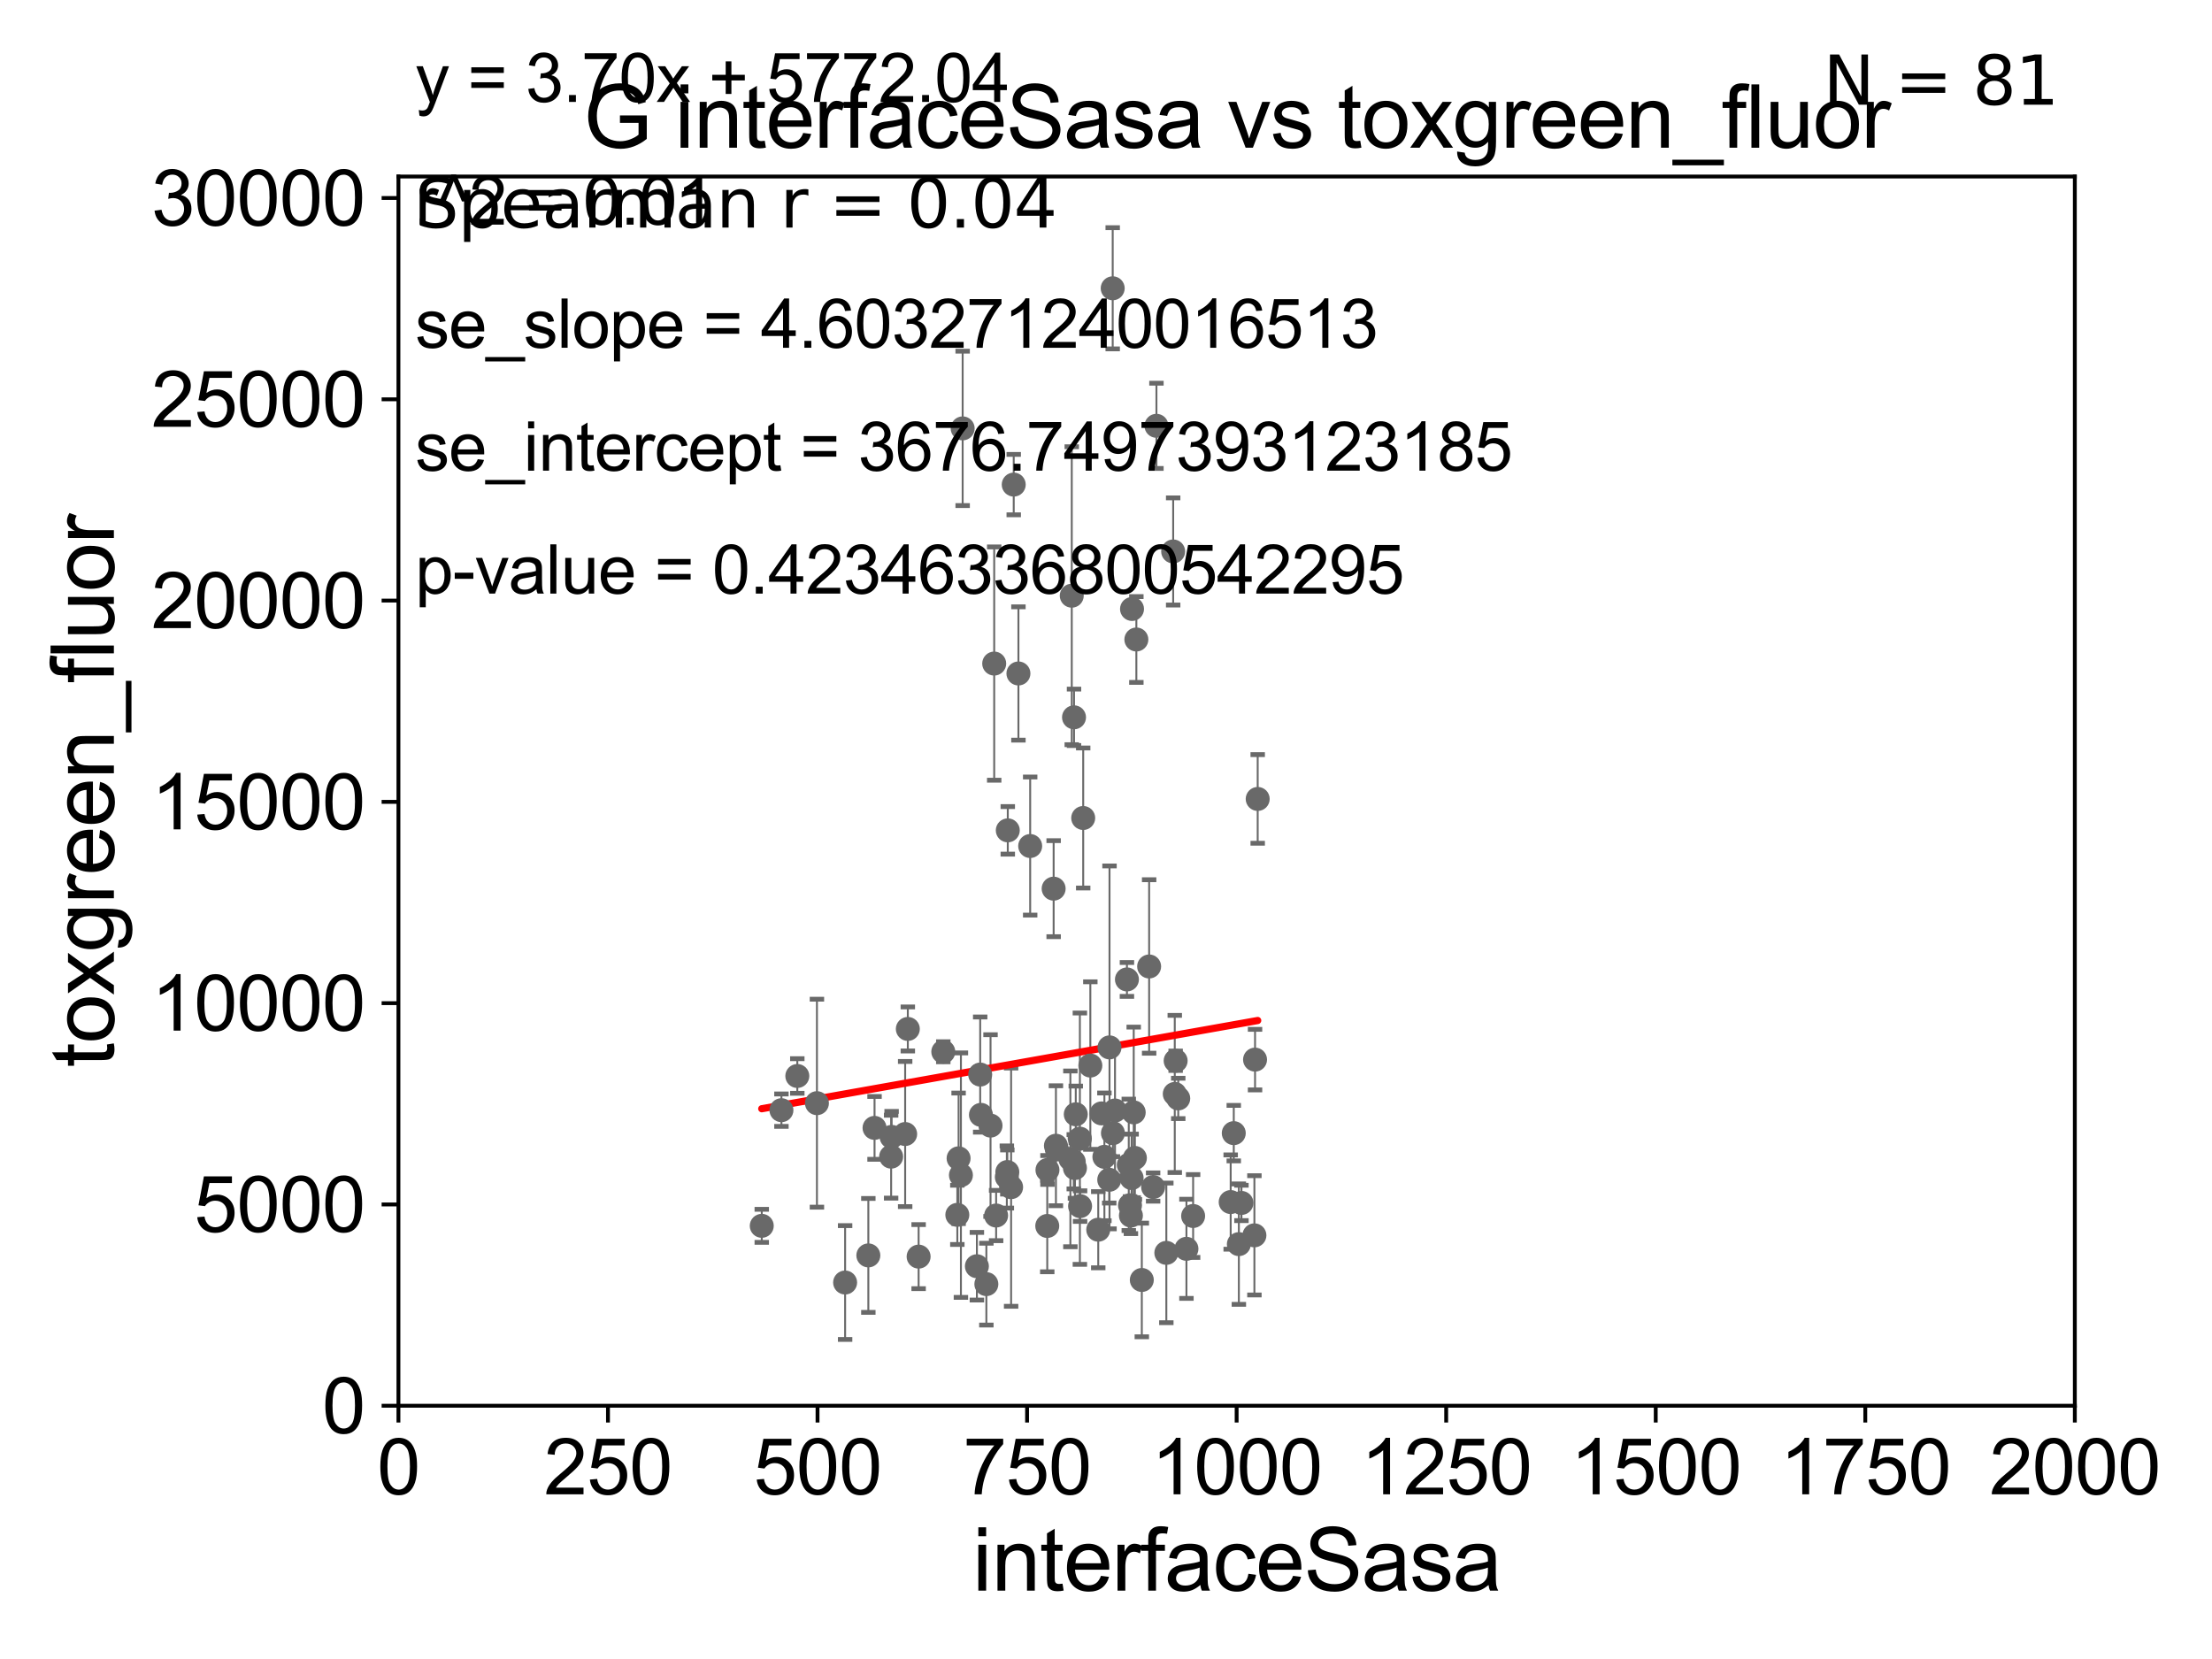 <?xml version="1.0" encoding="utf-8" standalone="no"?>
<!DOCTYPE svg PUBLIC "-//W3C//DTD SVG 1.1//EN"
  "http://www.w3.org/Graphics/SVG/1.1/DTD/svg11.dtd">
<svg xmlns:xlink="http://www.w3.org/1999/xlink" width="460.8pt" height="345.6pt" viewBox="0 0 460.8 345.6" xmlns="http://www.w3.org/2000/svg" version="1.1">
 <defs>
  <style type="text/css">*{stroke-linejoin: round; stroke-linecap: butt}</style>
 </defs>
 <g id="figure_1">
  <g id="patch_1">
   <path d="M 0 345.6 
L 460.8 345.6 
L 460.8 0 
L 0 0 
z
" style="fill: #ffffff"/>
  </g>
  <g id="axes_1">
   <g id="patch_2">
    <path d="M 83 292.84 
L 432.225 292.84 
L 432.225 36.775 
L 83 36.775 
z
" style="fill: #ffffff"/>
   </g>
   <g id="PathCollection_1">
    <defs>
     <path id="m25392ca6dc" d="M 0 1.118 
C 0.297 1.118 0.581 1 0.791 0.791 
C 1 0.581 1.118 0.297 1.118 0 
C 1.118 -0.297 1 -0.581 0.791 -0.791 
C 0.581 -1 0.297 -1.118 0 -1.118 
C -0.297 -1.118 -0.581 -1 -0.791 -0.791 
C -1 -0.581 -1.118 -0.297 -1.118 0 
C -1.118 0.297 -1 0.581 -0.791 0.791 
C -0.581 1 -0.297 1.118 0 1.118 
z
" style="stroke: #696969"/>
    </defs>
    <g clip-path="url(#p7904181658)">
     <use xlink:href="#m25392ca6dc" x="166.095" y="224.149" style="fill: #696969; stroke: #696969"/>
     <use xlink:href="#m25392ca6dc" x="235.821" y="126.86" style="fill: #696969; stroke: #696969"/>
     <use xlink:href="#m25392ca6dc" x="242.969" y="260.996" style="fill: #696969; stroke: #696969"/>
     <use xlink:href="#m25392ca6dc" x="261.449" y="220.737" style="fill: #696969; stroke: #696969"/>
     <use xlink:href="#m25392ca6dc" x="231.131" y="218.193" style="fill: #696969; stroke: #696969"/>
     <use xlink:href="#m25392ca6dc" x="247.157" y="260.152" style="fill: #696969; stroke: #696969"/>
     <use xlink:href="#m25392ca6dc" x="223.933" y="243.324" style="fill: #696969; stroke: #696969"/>
     <use xlink:href="#m25392ca6dc" x="189.116" y="214.346" style="fill: #696969; stroke: #696969"/>
     <use xlink:href="#m25392ca6dc" x="224.103" y="232.13" style="fill: #696969; stroke: #696969"/>
     <use xlink:href="#m25392ca6dc" x="218.162" y="255.389" style="fill: #696969; stroke: #696969"/>
     <use xlink:href="#m25392ca6dc" x="228.784" y="256.17" style="fill: #696969; stroke: #696969"/>
     <use xlink:href="#m25392ca6dc" x="261.316" y="257.345" style="fill: #696969; stroke: #696969"/>
     <use xlink:href="#m25392ca6dc" x="222.98" y="241.414" style="fill: #696969; stroke: #696969"/>
     <use xlink:href="#m25392ca6dc" x="230.066" y="240.991" style="fill: #696969; stroke: #696969"/>
     <use xlink:href="#m25392ca6dc" x="239.386" y="201.333" style="fill: #696969; stroke: #696969"/>
     <use xlink:href="#m25392ca6dc" x="223.268" y="124.093" style="fill: #696969; stroke: #696969"/>
     <use xlink:href="#m25392ca6dc" x="204.349" y="232.249" style="fill: #696969; stroke: #696969"/>
     <use xlink:href="#m25392ca6dc" x="240.218" y="247.283" style="fill: #696969; stroke: #696969"/>
     <use xlink:href="#m25392ca6dc" x="219.493" y="185.122" style="fill: #696969; stroke: #696969"/>
     <use xlink:href="#m25392ca6dc" x="204.192" y="223.851" style="fill: #696969; stroke: #696969"/>
     <use xlink:href="#m25392ca6dc" x="235.589" y="253.228" style="fill: #696969; stroke: #696969"/>
     <use xlink:href="#m25392ca6dc" x="236.724" y="133.218" style="fill: #696969; stroke: #696969"/>
     <use xlink:href="#m25392ca6dc" x="199.694" y="241.298" style="fill: #696969; stroke: #696969"/>
     <use xlink:href="#m25392ca6dc" x="231.796" y="60.054" style="fill: #696969; stroke: #696969"/>
     <use xlink:href="#m25392ca6dc" x="258.618" y="250.593" style="fill: #696969; stroke: #696969"/>
     <use xlink:href="#m25392ca6dc" x="236.42" y="241.221" style="fill: #696969; stroke: #696969"/>
     <use xlink:href="#m25392ca6dc" x="257.017" y="236.054" style="fill: #696969; stroke: #696969"/>
     <use xlink:href="#m25392ca6dc" x="231.075" y="245.773" style="fill: #696969; stroke: #696969"/>
     <use xlink:href="#m25392ca6dc" x="229.477" y="231.942" style="fill: #696969; stroke: #696969"/>
     <use xlink:href="#m25392ca6dc" x="211.178" y="100.95" style="fill: #696969; stroke: #696969"/>
     <use xlink:href="#m25392ca6dc" x="237.86" y="266.64" style="fill: #696969; stroke: #696969"/>
     <use xlink:href="#m25392ca6dc" x="244.726" y="227.887" style="fill: #696969; stroke: #696969"/>
     <use xlink:href="#m25392ca6dc" x="212.157" y="140.296" style="fill: #696969; stroke: #696969"/>
     <use xlink:href="#m25392ca6dc" x="244.909" y="220.978" style="fill: #696969; stroke: #696969"/>
     <use xlink:href="#m25392ca6dc" x="223.738" y="149.431" style="fill: #696969; stroke: #696969"/>
     <use xlink:href="#m25392ca6dc" x="220.169" y="239.45" style="fill: #696969; stroke: #696969"/>
     <use xlink:href="#m25392ca6dc" x="224.958" y="237.211" style="fill: #696969; stroke: #696969"/>
     <use xlink:href="#m25392ca6dc" x="262.001" y="166.435" style="fill: #696969; stroke: #696969"/>
     <use xlink:href="#m25392ca6dc" x="235.145" y="242.656" style="fill: #696969; stroke: #696969"/>
     <use xlink:href="#m25392ca6dc" x="207.111" y="138.234" style="fill: #696969; stroke: #696969"/>
     <use xlink:href="#m25392ca6dc" x="245.451" y="228.822" style="fill: #696969; stroke: #696969"/>
     <use xlink:href="#m25392ca6dc" x="235.739" y="245.411" style="fill: #696969; stroke: #696969"/>
     <use xlink:href="#m25392ca6dc" x="200.539" y="89.24" style="fill: #696969; stroke: #696969"/>
     <use xlink:href="#m25392ca6dc" x="207.511" y="253.215" style="fill: #696969; stroke: #696969"/>
     <use xlink:href="#m25392ca6dc" x="240.907" y="88.704" style="fill: #696969; stroke: #696969"/>
     <use xlink:href="#m25392ca6dc" x="209.844" y="244.156" style="fill: #696969; stroke: #696969"/>
     <use xlink:href="#m25392ca6dc" x="209.94" y="172.979" style="fill: #696969; stroke: #696969"/>
     <use xlink:href="#m25392ca6dc" x="199.43" y="253.076" style="fill: #696969; stroke: #696969"/>
     <use xlink:href="#m25392ca6dc" x="244.393" y="114.876" style="fill: #696969; stroke: #696969"/>
     <use xlink:href="#m25392ca6dc" x="225.002" y="251.258" style="fill: #696969; stroke: #696969"/>
     <use xlink:href="#m25392ca6dc" x="203.504" y="263.778" style="fill: #696969; stroke: #696969"/>
     <use xlink:href="#m25392ca6dc" x="219.968" y="238.678" style="fill: #696969; stroke: #696969"/>
     <use xlink:href="#m25392ca6dc" x="170.182" y="229.811" style="fill: #696969; stroke: #696969"/>
     <use xlink:href="#m25392ca6dc" x="191.366" y="261.775" style="fill: #696969; stroke: #696969"/>
     <use xlink:href="#m25392ca6dc" x="223.685" y="242.015" style="fill: #696969; stroke: #696969"/>
     <use xlink:href="#m25392ca6dc" x="180.891" y="261.523" style="fill: #696969; stroke: #696969"/>
     <use xlink:href="#m25392ca6dc" x="162.787" y="231.271" style="fill: #696969; stroke: #696969"/>
     <use xlink:href="#m25392ca6dc" x="158.688" y="255.364" style="fill: #696969; stroke: #696969"/>
     <use xlink:href="#m25392ca6dc" x="218.206" y="243.729" style="fill: #696969; stroke: #696969"/>
     <use xlink:href="#m25392ca6dc" x="185.74" y="236.833" style="fill: #696969; stroke: #696969"/>
     <use xlink:href="#m25392ca6dc" x="188.562" y="236.239" style="fill: #696969; stroke: #696969"/>
     <use xlink:href="#m25392ca6dc" x="256.373" y="250.41" style="fill: #696969; stroke: #696969"/>
     <use xlink:href="#m25392ca6dc" x="231.845" y="236.052" style="fill: #696969; stroke: #696969"/>
     <use xlink:href="#m25392ca6dc" x="206.346" y="234.483" style="fill: #696969; stroke: #696969"/>
     <use xlink:href="#m25392ca6dc" x="227.137" y="221.974" style="fill: #696969; stroke: #696969"/>
     <use xlink:href="#m25392ca6dc" x="258.077" y="259.174" style="fill: #696969; stroke: #696969"/>
     <use xlink:href="#m25392ca6dc" x="232.274" y="231.337" style="fill: #696969; stroke: #696969"/>
     <use xlink:href="#m25392ca6dc" x="196.505" y="219.1" style="fill: #696969; stroke: #696969"/>
     <use xlink:href="#m25392ca6dc" x="182.182" y="234.958" style="fill: #696969; stroke: #696969"/>
     <use xlink:href="#m25392ca6dc" x="225.65" y="170.402" style="fill: #696969; stroke: #696969"/>
     <use xlink:href="#m25392ca6dc" x="176.053" y="267.172" style="fill: #696969; stroke: #696969"/>
     <use xlink:href="#m25392ca6dc" x="248.55" y="253.315" style="fill: #696969; stroke: #696969"/>
     <use xlink:href="#m25392ca6dc" x="235.4" y="251.071" style="fill: #696969; stroke: #696969"/>
     <use xlink:href="#m25392ca6dc" x="205.477" y="267.506" style="fill: #696969; stroke: #696969"/>
     <use xlink:href="#m25392ca6dc" x="209.744" y="245.19" style="fill: #696969; stroke: #696969"/>
     <use xlink:href="#m25392ca6dc" x="214.605" y="176.243" style="fill: #696969; stroke: #696969"/>
     <use xlink:href="#m25392ca6dc" x="234.761" y="204.035" style="fill: #696969; stroke: #696969"/>
     <use xlink:href="#m25392ca6dc" x="210.633" y="247.308" style="fill: #696969; stroke: #696969"/>
     <use xlink:href="#m25392ca6dc" x="236.174" y="231.731" style="fill: #696969; stroke: #696969"/>
     <use xlink:href="#m25392ca6dc" x="200.177" y="244.806" style="fill: #696969; stroke: #696969"/>
     <use xlink:href="#m25392ca6dc" x="185.639" y="240.953" style="fill: #696969; stroke: #696969"/>
    </g>
   </g>
   <g id="matplotlib.axis_1">
    <g id="xtick_1">
     <g id="line2d_1">
      <defs>
       <path id="mc1a19e2b1b" d="M 0 0 
L 0 3.5 
" style="stroke: #000000; stroke-width: 0.8"/>
      </defs>
      <g>
       <use xlink:href="#mc1a19e2b1b" x="83" y="292.84" style="stroke: #000000; stroke-width: 0.8"/>
      </g>
     </g>
     <g id="text_1">
      <!-- 0 -->
      <g transform="translate(78.551 311.293)scale(0.16 -0.16)">
       <defs>
        <path id="ArialMT-30" d="M 266 2259 
Q 266 3072 433 3567 
Q 600 4063 929 4331 
Q 1259 4600 1759 4600 
Q 2128 4600 2406 4451 
Q 2684 4303 2865 4023 
Q 3047 3744 3150 3342 
Q 3253 2941 3253 2259 
Q 3253 1453 3087 958 
Q 2922 463 2592 192 
Q 2263 -78 1759 -78 
Q 1097 -78 719 397 
Q 266 969 266 2259 
z
M 844 2259 
Q 844 1131 1108 757 
Q 1372 384 1759 384 
Q 2147 384 2411 759 
Q 2675 1134 2675 2259 
Q 2675 3391 2411 3762 
Q 2147 4134 1753 4134 
Q 1366 4134 1134 3806 
Q 844 3388 844 2259 
z
" transform="scale(0.016)"/>
       </defs>
       <use xlink:href="#ArialMT-30"/>
      </g>
     </g>
    </g>
    <g id="xtick_2">
     <g id="line2d_2">
      <g>
       <use xlink:href="#mc1a19e2b1b" x="126.653" y="292.84" style="stroke: #000000; stroke-width: 0.8"/>
      </g>
     </g>
     <g id="text_2">
      <!-- 250 -->
      <g transform="translate(113.307 311.293)scale(0.16 -0.16)">
       <defs>
        <path id="ArialMT-32" d="M 3222 541 
L 3222 0 
L 194 0 
Q 188 203 259 391 
Q 375 700 629 1000 
Q 884 1300 1366 1694 
Q 2113 2306 2375 2664 
Q 2638 3022 2638 3341 
Q 2638 3675 2398 3904 
Q 2159 4134 1775 4134 
Q 1369 4134 1125 3890 
Q 881 3647 878 3216 
L 300 3275 
Q 359 3922 746 4261 
Q 1134 4600 1788 4600 
Q 2447 4600 2831 4234 
Q 3216 3869 3216 3328 
Q 3216 3053 3103 2787 
Q 2991 2522 2730 2228 
Q 2469 1934 1863 1422 
Q 1356 997 1212 845 
Q 1069 694 975 541 
L 3222 541 
z
" transform="scale(0.016)"/>
        <path id="ArialMT-35" d="M 266 1200 
L 856 1250 
Q 922 819 1161 601 
Q 1400 384 1738 384 
Q 2144 384 2425 690 
Q 2706 997 2706 1503 
Q 2706 1984 2436 2262 
Q 2166 2541 1728 2541 
Q 1456 2541 1237 2417 
Q 1019 2294 894 2097 
L 366 2166 
L 809 4519 
L 3088 4519 
L 3088 3981 
L 1259 3981 
L 1013 2750 
Q 1425 3038 1878 3038 
Q 2478 3038 2890 2622 
Q 3303 2206 3303 1553 
Q 3303 931 2941 478 
Q 2500 -78 1738 -78 
Q 1113 -78 717 272 
Q 322 622 266 1200 
z
" transform="scale(0.016)"/>
       </defs>
       <use xlink:href="#ArialMT-32"/>
       <use xlink:href="#ArialMT-35" x="55.615"/>
       <use xlink:href="#ArialMT-30" x="111.23"/>
      </g>
     </g>
    </g>
    <g id="xtick_3">
     <g id="line2d_3">
      <g>
       <use xlink:href="#mc1a19e2b1b" x="170.306" y="292.84" style="stroke: #000000; stroke-width: 0.8"/>
      </g>
     </g>
     <g id="text_3">
      <!-- 500 -->
      <g transform="translate(156.96 311.293)scale(0.16 -0.16)">
       <use xlink:href="#ArialMT-35"/>
       <use xlink:href="#ArialMT-30" x="55.615"/>
       <use xlink:href="#ArialMT-30" x="111.23"/>
      </g>
     </g>
    </g>
    <g id="xtick_4">
     <g id="line2d_4">
      <g>
       <use xlink:href="#mc1a19e2b1b" x="213.959" y="292.84" style="stroke: #000000; stroke-width: 0.8"/>
      </g>
     </g>
     <g id="text_4">
      <!-- 750 -->
      <g transform="translate(200.613 311.293)scale(0.16 -0.16)">
       <defs>
        <path id="ArialMT-37" d="M 303 3981 
L 303 4522 
L 3269 4522 
L 3269 4084 
Q 2831 3619 2401 2847 
Q 1972 2075 1738 1259 
Q 1569 684 1522 0 
L 944 0 
Q 953 541 1156 1306 
Q 1359 2072 1739 2783 
Q 2119 3494 2547 3981 
L 303 3981 
z
" transform="scale(0.016)"/>
       </defs>
       <use xlink:href="#ArialMT-37"/>
       <use xlink:href="#ArialMT-35" x="55.615"/>
       <use xlink:href="#ArialMT-30" x="111.23"/>
      </g>
     </g>
    </g>
    <g id="xtick_5">
     <g id="line2d_5">
      <g>
       <use xlink:href="#mc1a19e2b1b" x="257.613" y="292.84" style="stroke: #000000; stroke-width: 0.8"/>
      </g>
     </g>
     <g id="text_5">
      <!-- 1000 -->
      <g transform="translate(239.817 311.293)scale(0.16 -0.16)">
       <defs>
        <path id="ArialMT-31" d="M 2384 0 
L 1822 0 
L 1822 3584 
Q 1619 3391 1289 3197 
Q 959 3003 697 2906 
L 697 3450 
Q 1169 3672 1522 3987 
Q 1875 4303 2022 4600 
L 2384 4600 
L 2384 0 
z
" transform="scale(0.016)"/>
       </defs>
       <use xlink:href="#ArialMT-31"/>
       <use xlink:href="#ArialMT-30" x="55.615"/>
       <use xlink:href="#ArialMT-30" x="111.23"/>
       <use xlink:href="#ArialMT-30" x="166.846"/>
      </g>
     </g>
    </g>
    <g id="xtick_6">
     <g id="line2d_6">
      <g>
       <use xlink:href="#mc1a19e2b1b" x="301.266" y="292.84" style="stroke: #000000; stroke-width: 0.8"/>
      </g>
     </g>
     <g id="text_6">
      <!-- 1250 -->
      <g transform="translate(283.471 311.293)scale(0.16 -0.16)">
       <use xlink:href="#ArialMT-31"/>
       <use xlink:href="#ArialMT-32" x="55.615"/>
       <use xlink:href="#ArialMT-35" x="111.23"/>
       <use xlink:href="#ArialMT-30" x="166.846"/>
      </g>
     </g>
    </g>
    <g id="xtick_7">
     <g id="line2d_7">
      <g>
       <use xlink:href="#mc1a19e2b1b" x="344.919" y="292.84" style="stroke: #000000; stroke-width: 0.8"/>
      </g>
     </g>
     <g id="text_7">
      <!-- 1500 -->
      <g transform="translate(327.124 311.293)scale(0.16 -0.16)">
       <use xlink:href="#ArialMT-31"/>
       <use xlink:href="#ArialMT-35" x="55.615"/>
       <use xlink:href="#ArialMT-30" x="111.23"/>
       <use xlink:href="#ArialMT-30" x="166.846"/>
      </g>
     </g>
    </g>
    <g id="xtick_8">
     <g id="line2d_8">
      <g>
       <use xlink:href="#mc1a19e2b1b" x="388.572" y="292.84" style="stroke: #000000; stroke-width: 0.8"/>
      </g>
     </g>
     <g id="text_8">
      <!-- 1750 -->
      <g transform="translate(370.777 311.293)scale(0.16 -0.16)">
       <use xlink:href="#ArialMT-31"/>
       <use xlink:href="#ArialMT-37" x="55.615"/>
       <use xlink:href="#ArialMT-35" x="111.23"/>
       <use xlink:href="#ArialMT-30" x="166.846"/>
      </g>
     </g>
    </g>
    <g id="xtick_9">
     <g id="line2d_9">
      <g>
       <use xlink:href="#mc1a19e2b1b" x="432.225" y="292.84" style="stroke: #000000; stroke-width: 0.8"/>
      </g>
     </g>
     <g id="text_9">
      <!-- 2000 -->
      <g transform="translate(414.43 311.293)scale(0.16 -0.16)">
       <use xlink:href="#ArialMT-32"/>
       <use xlink:href="#ArialMT-30" x="55.615"/>
       <use xlink:href="#ArialMT-30" x="111.23"/>
       <use xlink:href="#ArialMT-30" x="166.846"/>
      </g>
     </g>
    </g>
    <g id="text_10">
     <!-- interfaceSasa -->
     <g transform="translate(202.583 331.357)scale(0.18 -0.18)">
      <defs>
       <path id="ArialMT-69" d="M 425 3934 
L 425 4581 
L 988 4581 
L 988 3934 
L 425 3934 
z
M 425 0 
L 425 3319 
L 988 3319 
L 988 0 
L 425 0 
z
" transform="scale(0.016)"/>
       <path id="ArialMT-6e" d="M 422 0 
L 422 3319 
L 928 3319 
L 928 2847 
Q 1294 3394 1984 3394 
Q 2284 3394 2536 3286 
Q 2788 3178 2913 3003 
Q 3038 2828 3088 2588 
Q 3119 2431 3119 2041 
L 3119 0 
L 2556 0 
L 2556 2019 
Q 2556 2363 2490 2533 
Q 2425 2703 2258 2804 
Q 2091 2906 1866 2906 
Q 1506 2906 1245 2678 
Q 984 2450 984 1813 
L 984 0 
L 422 0 
z
" transform="scale(0.016)"/>
       <path id="ArialMT-74" d="M 1650 503 
L 1731 6 
Q 1494 -44 1306 -44 
Q 1000 -44 831 53 
Q 663 150 594 308 
Q 525 466 525 972 
L 525 2881 
L 113 2881 
L 113 3319 
L 525 3319 
L 525 4141 
L 1084 4478 
L 1084 3319 
L 1650 3319 
L 1650 2881 
L 1084 2881 
L 1084 941 
Q 1084 700 1114 631 
Q 1144 563 1211 522 
Q 1278 481 1403 481 
Q 1497 481 1650 503 
z
" transform="scale(0.016)"/>
       <path id="ArialMT-65" d="M 2694 1069 
L 3275 997 
Q 3138 488 2766 206 
Q 2394 -75 1816 -75 
Q 1088 -75 661 373 
Q 234 822 234 1631 
Q 234 2469 665 2931 
Q 1097 3394 1784 3394 
Q 2450 3394 2872 2941 
Q 3294 2488 3294 1666 
Q 3294 1616 3291 1516 
L 816 1516 
Q 847 969 1125 678 
Q 1403 388 1819 388 
Q 2128 388 2347 550 
Q 2566 713 2694 1069 
z
M 847 1978 
L 2700 1978 
Q 2663 2397 2488 2606 
Q 2219 2931 1791 2931 
Q 1403 2931 1139 2672 
Q 875 2413 847 1978 
z
" transform="scale(0.016)"/>
       <path id="ArialMT-72" d="M 416 0 
L 416 3319 
L 922 3319 
L 922 2816 
Q 1116 3169 1280 3281 
Q 1444 3394 1641 3394 
Q 1925 3394 2219 3213 
L 2025 2691 
Q 1819 2813 1613 2813 
Q 1428 2813 1281 2702 
Q 1134 2591 1072 2394 
Q 978 2094 978 1738 
L 978 0 
L 416 0 
z
" transform="scale(0.016)"/>
       <path id="ArialMT-66" d="M 556 0 
L 556 2881 
L 59 2881 
L 59 3319 
L 556 3319 
L 556 3672 
Q 556 4006 616 4169 
Q 697 4388 901 4523 
Q 1106 4659 1475 4659 
Q 1713 4659 2000 4603 
L 1916 4113 
Q 1741 4144 1584 4144 
Q 1328 4144 1222 4034 
Q 1116 3925 1116 3625 
L 1116 3319 
L 1763 3319 
L 1763 2881 
L 1116 2881 
L 1116 0 
L 556 0 
z
" transform="scale(0.016)"/>
       <path id="ArialMT-61" d="M 2588 409 
Q 2275 144 1986 34 
Q 1697 -75 1366 -75 
Q 819 -75 525 192 
Q 231 459 231 875 
Q 231 1119 342 1320 
Q 453 1522 633 1644 
Q 813 1766 1038 1828 
Q 1203 1872 1538 1913 
Q 2219 1994 2541 2106 
Q 2544 2222 2544 2253 
Q 2544 2597 2384 2738 
Q 2169 2928 1744 2928 
Q 1347 2928 1158 2789 
Q 969 2650 878 2297 
L 328 2372 
Q 403 2725 575 2942 
Q 747 3159 1072 3276 
Q 1397 3394 1825 3394 
Q 2250 3394 2515 3294 
Q 2781 3194 2906 3042 
Q 3031 2891 3081 2659 
Q 3109 2516 3109 2141 
L 3109 1391 
Q 3109 606 3145 398 
Q 3181 191 3288 0 
L 2700 0 
Q 2613 175 2588 409 
z
M 2541 1666 
Q 2234 1541 1622 1453 
Q 1275 1403 1131 1340 
Q 988 1278 909 1158 
Q 831 1038 831 891 
Q 831 666 1001 516 
Q 1172 366 1500 366 
Q 1825 366 2078 508 
Q 2331 650 2450 897 
Q 2541 1088 2541 1459 
L 2541 1666 
z
" transform="scale(0.016)"/>
       <path id="ArialMT-63" d="M 2588 1216 
L 3141 1144 
Q 3050 572 2676 248 
Q 2303 -75 1759 -75 
Q 1078 -75 664 370 
Q 250 816 250 1647 
Q 250 2184 428 2587 
Q 606 2991 970 3192 
Q 1334 3394 1763 3394 
Q 2303 3394 2647 3120 
Q 2991 2847 3088 2344 
L 2541 2259 
Q 2463 2594 2264 2762 
Q 2066 2931 1784 2931 
Q 1359 2931 1093 2626 
Q 828 2322 828 1663 
Q 828 994 1084 691 
Q 1341 388 1753 388 
Q 2084 388 2306 591 
Q 2528 794 2588 1216 
z
" transform="scale(0.016)"/>
       <path id="ArialMT-53" d="M 288 1472 
L 859 1522 
Q 900 1178 1048 958 
Q 1197 738 1509 602 
Q 1822 466 2213 466 
Q 2559 466 2825 569 
Q 3091 672 3220 851 
Q 3350 1031 3350 1244 
Q 3350 1459 3225 1620 
Q 3100 1781 2813 1891 
Q 2628 1963 1997 2114 
Q 1366 2266 1113 2400 
Q 784 2572 623 2826 
Q 463 3081 463 3397 
Q 463 3744 659 4045 
Q 856 4347 1234 4503 
Q 1613 4659 2075 4659 
Q 2584 4659 2973 4495 
Q 3363 4331 3572 4012 
Q 3781 3694 3797 3291 
L 3216 3247 
Q 3169 3681 2898 3903 
Q 2628 4125 2100 4125 
Q 1550 4125 1298 3923 
Q 1047 3722 1047 3438 
Q 1047 3191 1225 3031 
Q 1400 2872 2139 2705 
Q 2878 2538 3153 2413 
Q 3553 2228 3743 1945 
Q 3934 1663 3934 1294 
Q 3934 928 3725 604 
Q 3516 281 3123 101 
Q 2731 -78 2241 -78 
Q 1619 -78 1198 103 
Q 778 284 539 648 
Q 300 1013 288 1472 
z
" transform="scale(0.016)"/>
       <path id="ArialMT-73" d="M 197 991 
L 753 1078 
Q 800 744 1014 566 
Q 1228 388 1613 388 
Q 2000 388 2187 545 
Q 2375 703 2375 916 
Q 2375 1106 2209 1216 
Q 2094 1291 1634 1406 
Q 1016 1563 777 1677 
Q 538 1791 414 1992 
Q 291 2194 291 2438 
Q 291 2659 392 2848 
Q 494 3038 669 3163 
Q 800 3259 1026 3326 
Q 1253 3394 1513 3394 
Q 1903 3394 2198 3281 
Q 2494 3169 2634 2976 
Q 2775 2784 2828 2463 
L 2278 2388 
Q 2241 2644 2061 2787 
Q 1881 2931 1553 2931 
Q 1166 2931 1000 2803 
Q 834 2675 834 2503 
Q 834 2394 903 2306 
Q 972 2216 1119 2156 
Q 1203 2125 1616 2013 
Q 2213 1853 2448 1751 
Q 2684 1650 2818 1456 
Q 2953 1263 2953 975 
Q 2953 694 2789 445 
Q 2625 197 2315 61 
Q 2006 -75 1616 -75 
Q 969 -75 630 194 
Q 291 463 197 991 
z
" transform="scale(0.016)"/>
      </defs>
      <use xlink:href="#ArialMT-69"/>
      <use xlink:href="#ArialMT-6e" x="22.217"/>
      <use xlink:href="#ArialMT-74" x="77.832"/>
      <use xlink:href="#ArialMT-65" x="105.615"/>
      <use xlink:href="#ArialMT-72" x="161.23"/>
      <use xlink:href="#ArialMT-66" x="194.531"/>
      <use xlink:href="#ArialMT-61" x="222.314"/>
      <use xlink:href="#ArialMT-63" x="277.93"/>
      <use xlink:href="#ArialMT-65" x="327.93"/>
      <use xlink:href="#ArialMT-53" x="383.545"/>
      <use xlink:href="#ArialMT-61" x="450.244"/>
      <use xlink:href="#ArialMT-73" x="505.859"/>
      <use xlink:href="#ArialMT-61" x="555.859"/>
     </g>
    </g>
   </g>
   <g id="matplotlib.axis_2">
    <g id="ytick_1">
     <g id="line2d_10">
      <defs>
       <path id="m66a7cd33bc" d="M 0 0 
L -3.5 0 
" style="stroke: #000000; stroke-width: 0.8"/>
      </defs>
      <g>
       <use xlink:href="#m66a7cd33bc" x="83" y="292.84" style="stroke: #000000; stroke-width: 0.8"/>
      </g>
     </g>
     <g id="text_11">
      <!-- 0 -->
      <g transform="translate(67.103 298.566)scale(0.16 -0.16)">
       <use xlink:href="#ArialMT-30"/>
      </g>
     </g>
    </g>
    <g id="ytick_2">
     <g id="line2d_11">
      <g>
       <use xlink:href="#m66a7cd33bc" x="83" y="250.908" style="stroke: #000000; stroke-width: 0.8"/>
      </g>
     </g>
     <g id="text_12">
      <!-- 5000 -->
      <g transform="translate(40.41 256.634)scale(0.16 -0.16)">
       <use xlink:href="#ArialMT-35"/>
       <use xlink:href="#ArialMT-30" x="55.615"/>
       <use xlink:href="#ArialMT-30" x="111.23"/>
       <use xlink:href="#ArialMT-30" x="166.846"/>
      </g>
     </g>
    </g>
    <g id="ytick_3">
     <g id="line2d_12">
      <g>
       <use xlink:href="#m66a7cd33bc" x="83" y="208.976" style="stroke: #000000; stroke-width: 0.8"/>
      </g>
     </g>
     <g id="text_13">
      <!-- 10000 -->
      <g transform="translate(31.512 214.702)scale(0.16 -0.16)">
       <use xlink:href="#ArialMT-31"/>
       <use xlink:href="#ArialMT-30" x="55.615"/>
       <use xlink:href="#ArialMT-30" x="111.23"/>
       <use xlink:href="#ArialMT-30" x="166.846"/>
       <use xlink:href="#ArialMT-30" x="222.461"/>
      </g>
     </g>
    </g>
    <g id="ytick_4">
     <g id="line2d_13">
      <g>
       <use xlink:href="#m66a7cd33bc" x="83" y="167.043" style="stroke: #000000; stroke-width: 0.8"/>
      </g>
     </g>
     <g id="text_14">
      <!-- 15000 -->
      <g transform="translate(31.512 172.77)scale(0.16 -0.16)">
       <use xlink:href="#ArialMT-31"/>
       <use xlink:href="#ArialMT-35" x="55.615"/>
       <use xlink:href="#ArialMT-30" x="111.23"/>
       <use xlink:href="#ArialMT-30" x="166.846"/>
       <use xlink:href="#ArialMT-30" x="222.461"/>
      </g>
     </g>
    </g>
    <g id="ytick_5">
     <g id="line2d_14">
      <g>
       <use xlink:href="#m66a7cd33bc" x="83" y="125.111" style="stroke: #000000; stroke-width: 0.8"/>
      </g>
     </g>
     <g id="text_15">
      <!-- 20000 -->
      <g transform="translate(31.512 130.837)scale(0.16 -0.16)">
       <use xlink:href="#ArialMT-32"/>
       <use xlink:href="#ArialMT-30" x="55.615"/>
       <use xlink:href="#ArialMT-30" x="111.23"/>
       <use xlink:href="#ArialMT-30" x="166.846"/>
       <use xlink:href="#ArialMT-30" x="222.461"/>
      </g>
     </g>
    </g>
    <g id="ytick_6">
     <g id="line2d_15">
      <g>
       <use xlink:href="#m66a7cd33bc" x="83" y="83.179" style="stroke: #000000; stroke-width: 0.8"/>
      </g>
     </g>
     <g id="text_16">
      <!-- 25000 -->
      <g transform="translate(31.512 88.905)scale(0.16 -0.16)">
       <use xlink:href="#ArialMT-32"/>
       <use xlink:href="#ArialMT-35" x="55.615"/>
       <use xlink:href="#ArialMT-30" x="111.23"/>
       <use xlink:href="#ArialMT-30" x="166.846"/>
       <use xlink:href="#ArialMT-30" x="222.461"/>
      </g>
     </g>
    </g>
    <g id="ytick_7">
     <g id="line2d_16">
      <g>
       <use xlink:href="#m66a7cd33bc" x="83" y="41.247" style="stroke: #000000; stroke-width: 0.8"/>
      </g>
     </g>
     <g id="text_17">
      <!-- 30000 -->
      <g transform="translate(31.512 46.973)scale(0.16 -0.16)">
       <defs>
        <path id="ArialMT-33" d="M 269 1209 
L 831 1284 
Q 928 806 1161 595 
Q 1394 384 1728 384 
Q 2125 384 2398 659 
Q 2672 934 2672 1341 
Q 2672 1728 2419 1979 
Q 2166 2231 1775 2231 
Q 1616 2231 1378 2169 
L 1441 2663 
Q 1497 2656 1531 2656 
Q 1891 2656 2178 2843 
Q 2466 3031 2466 3422 
Q 2466 3731 2256 3934 
Q 2047 4138 1716 4138 
Q 1388 4138 1169 3931 
Q 950 3725 888 3313 
L 325 3413 
Q 428 3978 793 4289 
Q 1159 4600 1703 4600 
Q 2078 4600 2393 4439 
Q 2709 4278 2876 4000 
Q 3044 3722 3044 3409 
Q 3044 3113 2884 2869 
Q 2725 2625 2413 2481 
Q 2819 2388 3044 2092 
Q 3269 1797 3269 1353 
Q 3269 753 2831 336 
Q 2394 -81 1725 -81 
Q 1122 -81 723 278 
Q 325 638 269 1209 
z
" transform="scale(0.016)"/>
       </defs>
       <use xlink:href="#ArialMT-33"/>
       <use xlink:href="#ArialMT-30" x="55.615"/>
       <use xlink:href="#ArialMT-30" x="111.23"/>
       <use xlink:href="#ArialMT-30" x="166.846"/>
       <use xlink:href="#ArialMT-30" x="222.461"/>
      </g>
     </g>
    </g>
    <g id="text_18">
     <!-- toxgreen_fluor -->
     <g transform="translate(23.724 222.34)rotate(-90)scale(0.18 -0.18)">
      <defs>
       <path id="ArialMT-6f" d="M 213 1659 
Q 213 2581 725 3025 
Q 1153 3394 1769 3394 
Q 2453 3394 2887 2945 
Q 3322 2497 3322 1706 
Q 3322 1066 3130 698 
Q 2938 331 2570 128 
Q 2203 -75 1769 -75 
Q 1072 -75 642 372 
Q 213 819 213 1659 
z
M 791 1659 
Q 791 1022 1069 705 
Q 1347 388 1769 388 
Q 2188 388 2466 706 
Q 2744 1025 2744 1678 
Q 2744 2294 2464 2611 
Q 2184 2928 1769 2928 
Q 1347 2928 1069 2612 
Q 791 2297 791 1659 
z
" transform="scale(0.016)"/>
       <path id="ArialMT-78" d="M 47 0 
L 1259 1725 
L 138 3319 
L 841 3319 
L 1350 2541 
Q 1494 2319 1581 2169 
Q 1719 2375 1834 2534 
L 2394 3319 
L 3066 3319 
L 1919 1756 
L 3153 0 
L 2463 0 
L 1781 1031 
L 1600 1309 
L 728 0 
L 47 0 
z
" transform="scale(0.016)"/>
       <path id="ArialMT-67" d="M 319 -275 
L 866 -356 
Q 900 -609 1056 -725 
Q 1266 -881 1628 -881 
Q 2019 -881 2231 -725 
Q 2444 -569 2519 -288 
Q 2563 -116 2559 434 
Q 2191 0 1641 0 
Q 956 0 581 494 
Q 206 988 206 1678 
Q 206 2153 378 2554 
Q 550 2956 876 3175 
Q 1203 3394 1644 3394 
Q 2231 3394 2613 2919 
L 2613 3319 
L 3131 3319 
L 3131 450 
Q 3131 -325 2973 -648 
Q 2816 -972 2473 -1159 
Q 2131 -1347 1631 -1347 
Q 1038 -1347 672 -1080 
Q 306 -813 319 -275 
z
M 784 1719 
Q 784 1066 1043 766 
Q 1303 466 1694 466 
Q 2081 466 2343 764 
Q 2606 1063 2606 1700 
Q 2606 2309 2336 2618 
Q 2066 2928 1684 2928 
Q 1309 2928 1046 2623 
Q 784 2319 784 1719 
z
" transform="scale(0.016)"/>
       <path id="ArialMT-5f" d="M -97 -1272 
L -97 -866 
L 3631 -866 
L 3631 -1272 
L -97 -1272 
z
" transform="scale(0.016)"/>
       <path id="ArialMT-6c" d="M 409 0 
L 409 4581 
L 972 4581 
L 972 0 
L 409 0 
z
" transform="scale(0.016)"/>
       <path id="ArialMT-75" d="M 2597 0 
L 2597 488 
Q 2209 -75 1544 -75 
Q 1250 -75 995 37 
Q 741 150 617 320 
Q 494 491 444 738 
Q 409 903 409 1263 
L 409 3319 
L 972 3319 
L 972 1478 
Q 972 1038 1006 884 
Q 1059 663 1231 536 
Q 1403 409 1656 409 
Q 1909 409 2131 539 
Q 2353 669 2445 892 
Q 2538 1116 2538 1541 
L 2538 3319 
L 3100 3319 
L 3100 0 
L 2597 0 
z
" transform="scale(0.016)"/>
      </defs>
      <use xlink:href="#ArialMT-74"/>
      <use xlink:href="#ArialMT-6f" x="27.783"/>
      <use xlink:href="#ArialMT-78" x="83.398"/>
      <use xlink:href="#ArialMT-67" x="133.398"/>
      <use xlink:href="#ArialMT-72" x="189.014"/>
      <use xlink:href="#ArialMT-65" x="222.314"/>
      <use xlink:href="#ArialMT-65" x="277.93"/>
      <use xlink:href="#ArialMT-6e" x="333.545"/>
      <use xlink:href="#ArialMT-5f" x="389.16"/>
      <use xlink:href="#ArialMT-66" x="444.775"/>
      <use xlink:href="#ArialMT-6c" x="472.559"/>
      <use xlink:href="#ArialMT-75" x="494.775"/>
      <use xlink:href="#ArialMT-6f" x="550.391"/>
      <use xlink:href="#ArialMT-72" x="606.006"/>
     </g>
    </g>
   </g>
   <g id="LineCollection_1">
    <path d="M 166.095 227.752 
L 166.095 220.546 
" clip-path="url(#p7904181658)" style="fill: none; stroke: #696969; stroke-width: 0.4"/>
    <path d="M 235.821 127.433 
L 235.821 126.287 
" clip-path="url(#p7904181658)" style="fill: none; stroke: #696969; stroke-width: 0.4"/>
    <path d="M 242.969 275.536 
L 242.969 246.456 
" clip-path="url(#p7904181658)" style="fill: none; stroke: #696969; stroke-width: 0.4"/>
    <path d="M 261.449 227.045 
L 261.449 214.429 
" clip-path="url(#p7904181658)" style="fill: none; stroke: #696969; stroke-width: 0.4"/>
    <path d="M 231.131 255.99 
L 231.131 180.395 
" clip-path="url(#p7904181658)" style="fill: none; stroke: #696969; stroke-width: 0.4"/>
    <path d="M 247.157 270.479 
L 247.157 249.825 
" clip-path="url(#p7904181658)" style="fill: none; stroke: #696969; stroke-width: 0.4"/>
    <path d="M 223.933 249.625 
L 223.933 237.023 
" clip-path="url(#p7904181658)" style="fill: none; stroke: #696969; stroke-width: 0.4"/>
    <path d="M 189.116 218.933 
L 189.116 209.759 
" clip-path="url(#p7904181658)" style="fill: none; stroke: #696969; stroke-width: 0.4"/>
    <path d="M 224.103 238.009 
L 224.103 226.252 
" clip-path="url(#p7904181658)" style="fill: none; stroke: #696969; stroke-width: 0.4"/>
    <path d="M 218.162 264.935 
L 218.162 245.842 
" clip-path="url(#p7904181658)" style="fill: none; stroke: #696969; stroke-width: 0.4"/>
    <path d="M 228.784 264.106 
L 228.784 248.235 
" clip-path="url(#p7904181658)" style="fill: none; stroke: #696969; stroke-width: 0.4"/>
    <path d="M 261.316 269.768 
L 261.316 244.921 
" clip-path="url(#p7904181658)" style="fill: none; stroke: #696969; stroke-width: 0.4"/>
    <path d="M 222.98 259.719 
L 222.98 223.109 
" clip-path="url(#p7904181658)" style="fill: none; stroke: #696969; stroke-width: 0.4"/>
    <path d="M 230.066 254.291 
L 230.066 227.69 
" clip-path="url(#p7904181658)" style="fill: none; stroke: #696969; stroke-width: 0.4"/>
    <path d="M 239.386 219.402 
L 239.386 183.264 
" clip-path="url(#p7904181658)" style="fill: none; stroke: #696969; stroke-width: 0.4"/>
    <path d="M 223.268 155.126 
L 223.268 93.061 
" clip-path="url(#p7904181658)" style="fill: none; stroke: #696969; stroke-width: 0.4"/>
    <path d="M 204.349 232.828 
L 204.349 231.671 
" clip-path="url(#p7904181658)" style="fill: none; stroke: #696969; stroke-width: 0.4"/>
    <path d="M 240.218 250.229 
L 240.218 244.337 
" clip-path="url(#p7904181658)" style="fill: none; stroke: #696969; stroke-width: 0.4"/>
    <path d="M 219.493 195.125 
L 219.493 175.12 
" clip-path="url(#p7904181658)" style="fill: none; stroke: #696969; stroke-width: 0.4"/>
    <path d="M 204.192 235.843 
L 204.192 211.858 
" clip-path="url(#p7904181658)" style="fill: none; stroke: #696969; stroke-width: 0.4"/>
    <path d="M 235.589 256.978 
L 235.589 249.479 
" clip-path="url(#p7904181658)" style="fill: none; stroke: #696969; stroke-width: 0.4"/>
    <path d="M 236.724 142.155 
L 236.724 124.281 
" clip-path="url(#p7904181658)" style="fill: none; stroke: #696969; stroke-width: 0.4"/>
    <path d="M 199.694 254.894 
L 199.694 227.701 
" clip-path="url(#p7904181658)" style="fill: none; stroke: #696969; stroke-width: 0.4"/>
    <path d="M 231.796 72.677 
L 231.796 47.43 
" clip-path="url(#p7904181658)" style="fill: none; stroke: #696969; stroke-width: 0.4"/>
    <path d="M 258.618 254.274 
L 258.618 246.912 
" clip-path="url(#p7904181658)" style="fill: none; stroke: #696969; stroke-width: 0.4"/>
    <path d="M 236.42 249.868 
L 236.42 232.574 
" clip-path="url(#p7904181658)" style="fill: none; stroke: #696969; stroke-width: 0.4"/>
    <path d="M 257.017 241.833 
L 257.017 230.275 
" clip-path="url(#p7904181658)" style="fill: none; stroke: #696969; stroke-width: 0.4"/>
    <path d="M 231.075 250.612 
L 231.075 240.934 
" clip-path="url(#p7904181658)" style="fill: none; stroke: #696969; stroke-width: 0.4"/>
    <path d="M 229.477 232.712 
L 229.477 231.172 
" clip-path="url(#p7904181658)" style="fill: none; stroke: #696969; stroke-width: 0.4"/>
    <path d="M 211.178 107.242 
L 211.178 94.657 
" clip-path="url(#p7904181658)" style="fill: none; stroke: #696969; stroke-width: 0.4"/>
    <path d="M 237.86 278.475 
L 237.86 254.805 
" clip-path="url(#p7904181658)" style="fill: none; stroke: #696969; stroke-width: 0.4"/>
    <path d="M 244.726 244.257 
L 244.726 211.516 
" clip-path="url(#p7904181658)" style="fill: none; stroke: #696969; stroke-width: 0.4"/>
    <path d="M 212.157 154.183 
L 212.157 126.41 
" clip-path="url(#p7904181658)" style="fill: none; stroke: #696969; stroke-width: 0.4"/>
    <path d="M 244.909 222.999 
L 244.909 218.957 
" clip-path="url(#p7904181658)" style="fill: none; stroke: #696969; stroke-width: 0.4"/>
    <path d="M 223.738 155.306 
L 223.738 143.557 
" clip-path="url(#p7904181658)" style="fill: none; stroke: #696969; stroke-width: 0.4"/>
    <path d="M 220.169 241.08 
L 220.169 237.82 
" clip-path="url(#p7904181658)" style="fill: none; stroke: #696969; stroke-width: 0.4"/>
    <path d="M 224.958 263.389 
L 224.958 211.032 
" clip-path="url(#p7904181658)" style="fill: none; stroke: #696969; stroke-width: 0.4"/>
    <path d="M 262.001 175.667 
L 262.001 157.202 
" clip-path="url(#p7904181658)" style="fill: none; stroke: #696969; stroke-width: 0.4"/>
    <path d="M 235.145 256.34 
L 235.145 228.971 
" clip-path="url(#p7904181658)" style="fill: none; stroke: #696969; stroke-width: 0.4"/>
    <path d="M 207.111 162.534 
L 207.111 113.935 
" clip-path="url(#p7904181658)" style="fill: none; stroke: #696969; stroke-width: 0.4"/>
    <path d="M 245.451 233.021 
L 245.451 224.622 
" clip-path="url(#p7904181658)" style="fill: none; stroke: #696969; stroke-width: 0.4"/>
    <path d="M 235.739 254.561 
L 235.739 236.261 
" clip-path="url(#p7904181658)" style="fill: none; stroke: #696969; stroke-width: 0.4"/>
    <path d="M 200.539 105.321 
L 200.539 73.159 
" clip-path="url(#p7904181658)" style="fill: none; stroke: #696969; stroke-width: 0.4"/>
    <path d="M 207.511 258.454 
L 207.511 247.975 
" clip-path="url(#p7904181658)" style="fill: none; stroke: #696969; stroke-width: 0.4"/>
    <path d="M 240.907 97.582 
L 240.907 79.826 
" clip-path="url(#p7904181658)" style="fill: none; stroke: #696969; stroke-width: 0.4"/>
    <path d="M 209.844 248.752 
L 209.844 239.56 
" clip-path="url(#p7904181658)" style="fill: none; stroke: #696969; stroke-width: 0.4"/>
    <path d="M 209.94 177.93 
L 209.94 168.027 
" clip-path="url(#p7904181658)" style="fill: none; stroke: #696969; stroke-width: 0.4"/>
    <path d="M 199.43 259.244 
L 199.43 246.908 
" clip-path="url(#p7904181658)" style="fill: none; stroke: #696969; stroke-width: 0.4"/>
    <path d="M 244.393 126.036 
L 244.393 103.717 
" clip-path="url(#p7904181658)" style="fill: none; stroke: #696969; stroke-width: 0.4"/>
    <path d="M 225.002 254.445 
L 225.002 248.072 
" clip-path="url(#p7904181658)" style="fill: none; stroke: #696969; stroke-width: 0.4"/>
    <path d="M 203.504 270.821 
L 203.504 256.735 
" clip-path="url(#p7904181658)" style="fill: none; stroke: #696969; stroke-width: 0.4"/>
    <path d="M 219.968 251.171 
L 219.968 226.185 
" clip-path="url(#p7904181658)" style="fill: none; stroke: #696969; stroke-width: 0.4"/>
    <path d="M 170.182 251.473 
L 170.182 208.149 
" clip-path="url(#p7904181658)" style="fill: none; stroke: #696969; stroke-width: 0.4"/>
    <path d="M 191.366 268.449 
L 191.366 255.101 
" clip-path="url(#p7904181658)" style="fill: none; stroke: #696969; stroke-width: 0.4"/>
    <path d="M 223.685 247.669 
L 223.685 236.361 
" clip-path="url(#p7904181658)" style="fill: none; stroke: #696969; stroke-width: 0.4"/>
    <path d="M 180.891 273.386 
L 180.891 249.66 
" clip-path="url(#p7904181658)" style="fill: none; stroke: #696969; stroke-width: 0.4"/>
    <path d="M 162.787 234.647 
L 162.787 227.894 
" clip-path="url(#p7904181658)" style="fill: none; stroke: #696969; stroke-width: 0.4"/>
    <path d="M 158.688 258.806 
L 158.688 251.922 
" clip-path="url(#p7904181658)" style="fill: none; stroke: #696969; stroke-width: 0.4"/>
    <path d="M 218.206 246.735 
L 218.206 240.723 
" clip-path="url(#p7904181658)" style="fill: none; stroke: #696969; stroke-width: 0.4"/>
    <path d="M 185.74 242.14 
L 185.74 231.527 
" clip-path="url(#p7904181658)" style="fill: none; stroke: #696969; stroke-width: 0.4"/>
    <path d="M 188.562 251.354 
L 188.562 221.124 
" clip-path="url(#p7904181658)" style="fill: none; stroke: #696969; stroke-width: 0.4"/>
    <path d="M 256.373 260.231 
L 256.373 240.589 
" clip-path="url(#p7904181658)" style="fill: none; stroke: #696969; stroke-width: 0.4"/>
    <path d="M 231.845 240.951 
L 231.845 231.152 
" clip-path="url(#p7904181658)" style="fill: none; stroke: #696969; stroke-width: 0.4"/>
    <path d="M 206.346 253.412 
L 206.346 215.553 
" clip-path="url(#p7904181658)" style="fill: none; stroke: #696969; stroke-width: 0.4"/>
    <path d="M 227.137 239.422 
L 227.137 204.525 
" clip-path="url(#p7904181658)" style="fill: none; stroke: #696969; stroke-width: 0.4"/>
    <path d="M 258.077 271.716 
L 258.077 246.633 
" clip-path="url(#p7904181658)" style="fill: none; stroke: #696969; stroke-width: 0.4"/>
    <path d="M 232.274 244.983 
L 232.274 217.691 
" clip-path="url(#p7904181658)" style="fill: none; stroke: #696969; stroke-width: 0.4"/>
    <path d="M 196.505 221.188 
L 196.505 217.012 
" clip-path="url(#p7904181658)" style="fill: none; stroke: #696969; stroke-width: 0.4"/>
    <path d="M 182.182 241.503 
L 182.182 228.413 
" clip-path="url(#p7904181658)" style="fill: none; stroke: #696969; stroke-width: 0.4"/>
    <path d="M 225.65 184.987 
L 225.65 155.818 
" clip-path="url(#p7904181658)" style="fill: none; stroke: #696969; stroke-width: 0.4"/>
    <path d="M 176.053 279.026 
L 176.053 255.319 
" clip-path="url(#p7904181658)" style="fill: none; stroke: #696969; stroke-width: 0.4"/>
    <path d="M 248.55 261.944 
L 248.55 244.687 
" clip-path="url(#p7904181658)" style="fill: none; stroke: #696969; stroke-width: 0.4"/>
    <path d="M 235.4 252.853 
L 235.4 249.289 
" clip-path="url(#p7904181658)" style="fill: none; stroke: #696969; stroke-width: 0.4"/>
    <path d="M 205.477 276.028 
L 205.477 258.985 
" clip-path="url(#p7904181658)" style="fill: none; stroke: #696969; stroke-width: 0.4"/>
    <path d="M 209.744 251.667 
L 209.744 238.713 
" clip-path="url(#p7904181658)" style="fill: none; stroke: #696969; stroke-width: 0.4"/>
    <path d="M 214.605 190.626 
L 214.605 161.86 
" clip-path="url(#p7904181658)" style="fill: none; stroke: #696969; stroke-width: 0.4"/>
    <path d="M 234.761 207.56 
L 234.761 200.51 
" clip-path="url(#p7904181658)" style="fill: none; stroke: #696969; stroke-width: 0.4"/>
    <path d="M 210.633 272.125 
L 210.633 222.491 
" clip-path="url(#p7904181658)" style="fill: none; stroke: #696969; stroke-width: 0.4"/>
    <path d="M 236.174 249.499 
L 236.174 213.962 
" clip-path="url(#p7904181658)" style="fill: none; stroke: #696969; stroke-width: 0.4"/>
    <path d="M 200.177 270.271 
L 200.177 219.34 
" clip-path="url(#p7904181658)" style="fill: none; stroke: #696969; stroke-width: 0.4"/>
    <path d="M 185.639 249.592 
L 185.639 232.315 
" clip-path="url(#p7904181658)" style="fill: none; stroke: #696969; stroke-width: 0.4"/>
   </g>
   <g id="line2d_17">
    <defs>
     <path id="m1547d7f8be" d="M 1.5 0 
L -1.5 -0 
" style="stroke: #696969"/>
    </defs>
    <g clip-path="url(#p7904181658)">
     <use xlink:href="#m1547d7f8be" x="166.095" y="227.752" style="fill: #696969; stroke: #696969"/>
     <use xlink:href="#m1547d7f8be" x="235.821" y="127.433" style="fill: #696969; stroke: #696969"/>
     <use xlink:href="#m1547d7f8be" x="242.969" y="275.536" style="fill: #696969; stroke: #696969"/>
     <use xlink:href="#m1547d7f8be" x="261.449" y="227.045" style="fill: #696969; stroke: #696969"/>
     <use xlink:href="#m1547d7f8be" x="231.131" y="255.99" style="fill: #696969; stroke: #696969"/>
     <use xlink:href="#m1547d7f8be" x="247.157" y="270.479" style="fill: #696969; stroke: #696969"/>
     <use xlink:href="#m1547d7f8be" x="223.933" y="249.625" style="fill: #696969; stroke: #696969"/>
     <use xlink:href="#m1547d7f8be" x="189.116" y="218.933" style="fill: #696969; stroke: #696969"/>
     <use xlink:href="#m1547d7f8be" x="224.103" y="238.009" style="fill: #696969; stroke: #696969"/>
     <use xlink:href="#m1547d7f8be" x="218.162" y="264.935" style="fill: #696969; stroke: #696969"/>
     <use xlink:href="#m1547d7f8be" x="228.784" y="264.106" style="fill: #696969; stroke: #696969"/>
     <use xlink:href="#m1547d7f8be" x="261.316" y="269.768" style="fill: #696969; stroke: #696969"/>
     <use xlink:href="#m1547d7f8be" x="222.98" y="259.719" style="fill: #696969; stroke: #696969"/>
     <use xlink:href="#m1547d7f8be" x="230.066" y="254.291" style="fill: #696969; stroke: #696969"/>
     <use xlink:href="#m1547d7f8be" x="239.386" y="219.402" style="fill: #696969; stroke: #696969"/>
     <use xlink:href="#m1547d7f8be" x="223.268" y="155.126" style="fill: #696969; stroke: #696969"/>
     <use xlink:href="#m1547d7f8be" x="204.349" y="232.828" style="fill: #696969; stroke: #696969"/>
     <use xlink:href="#m1547d7f8be" x="240.218" y="250.229" style="fill: #696969; stroke: #696969"/>
     <use xlink:href="#m1547d7f8be" x="219.493" y="195.125" style="fill: #696969; stroke: #696969"/>
     <use xlink:href="#m1547d7f8be" x="204.192" y="235.843" style="fill: #696969; stroke: #696969"/>
     <use xlink:href="#m1547d7f8be" x="235.589" y="256.978" style="fill: #696969; stroke: #696969"/>
     <use xlink:href="#m1547d7f8be" x="236.724" y="142.155" style="fill: #696969; stroke: #696969"/>
     <use xlink:href="#m1547d7f8be" x="199.694" y="254.894" style="fill: #696969; stroke: #696969"/>
     <use xlink:href="#m1547d7f8be" x="231.796" y="72.677" style="fill: #696969; stroke: #696969"/>
     <use xlink:href="#m1547d7f8be" x="258.618" y="254.274" style="fill: #696969; stroke: #696969"/>
     <use xlink:href="#m1547d7f8be" x="236.42" y="249.868" style="fill: #696969; stroke: #696969"/>
     <use xlink:href="#m1547d7f8be" x="257.017" y="241.833" style="fill: #696969; stroke: #696969"/>
     <use xlink:href="#m1547d7f8be" x="231.075" y="250.612" style="fill: #696969; stroke: #696969"/>
     <use xlink:href="#m1547d7f8be" x="229.477" y="232.712" style="fill: #696969; stroke: #696969"/>
     <use xlink:href="#m1547d7f8be" x="211.178" y="107.242" style="fill: #696969; stroke: #696969"/>
     <use xlink:href="#m1547d7f8be" x="237.86" y="278.475" style="fill: #696969; stroke: #696969"/>
     <use xlink:href="#m1547d7f8be" x="244.726" y="244.257" style="fill: #696969; stroke: #696969"/>
     <use xlink:href="#m1547d7f8be" x="212.157" y="154.183" style="fill: #696969; stroke: #696969"/>
     <use xlink:href="#m1547d7f8be" x="244.909" y="222.999" style="fill: #696969; stroke: #696969"/>
     <use xlink:href="#m1547d7f8be" x="223.738" y="155.306" style="fill: #696969; stroke: #696969"/>
     <use xlink:href="#m1547d7f8be" x="220.169" y="241.08" style="fill: #696969; stroke: #696969"/>
     <use xlink:href="#m1547d7f8be" x="224.958" y="263.389" style="fill: #696969; stroke: #696969"/>
     <use xlink:href="#m1547d7f8be" x="262.001" y="175.667" style="fill: #696969; stroke: #696969"/>
     <use xlink:href="#m1547d7f8be" x="235.145" y="256.34" style="fill: #696969; stroke: #696969"/>
     <use xlink:href="#m1547d7f8be" x="207.111" y="162.534" style="fill: #696969; stroke: #696969"/>
     <use xlink:href="#m1547d7f8be" x="245.451" y="233.021" style="fill: #696969; stroke: #696969"/>
     <use xlink:href="#m1547d7f8be" x="235.739" y="254.561" style="fill: #696969; stroke: #696969"/>
     <use xlink:href="#m1547d7f8be" x="200.539" y="105.321" style="fill: #696969; stroke: #696969"/>
     <use xlink:href="#m1547d7f8be" x="207.511" y="258.454" style="fill: #696969; stroke: #696969"/>
     <use xlink:href="#m1547d7f8be" x="240.907" y="97.582" style="fill: #696969; stroke: #696969"/>
     <use xlink:href="#m1547d7f8be" x="209.844" y="248.752" style="fill: #696969; stroke: #696969"/>
     <use xlink:href="#m1547d7f8be" x="209.94" y="177.93" style="fill: #696969; stroke: #696969"/>
     <use xlink:href="#m1547d7f8be" x="199.43" y="259.244" style="fill: #696969; stroke: #696969"/>
     <use xlink:href="#m1547d7f8be" x="244.393" y="126.036" style="fill: #696969; stroke: #696969"/>
     <use xlink:href="#m1547d7f8be" x="225.002" y="254.445" style="fill: #696969; stroke: #696969"/>
     <use xlink:href="#m1547d7f8be" x="203.504" y="270.821" style="fill: #696969; stroke: #696969"/>
     <use xlink:href="#m1547d7f8be" x="219.968" y="251.171" style="fill: #696969; stroke: #696969"/>
     <use xlink:href="#m1547d7f8be" x="170.182" y="251.473" style="fill: #696969; stroke: #696969"/>
     <use xlink:href="#m1547d7f8be" x="191.366" y="268.449" style="fill: #696969; stroke: #696969"/>
     <use xlink:href="#m1547d7f8be" x="223.685" y="247.669" style="fill: #696969; stroke: #696969"/>
     <use xlink:href="#m1547d7f8be" x="180.891" y="273.386" style="fill: #696969; stroke: #696969"/>
     <use xlink:href="#m1547d7f8be" x="162.787" y="234.647" style="fill: #696969; stroke: #696969"/>
     <use xlink:href="#m1547d7f8be" x="158.688" y="258.806" style="fill: #696969; stroke: #696969"/>
     <use xlink:href="#m1547d7f8be" x="218.206" y="246.735" style="fill: #696969; stroke: #696969"/>
     <use xlink:href="#m1547d7f8be" x="185.74" y="242.14" style="fill: #696969; stroke: #696969"/>
     <use xlink:href="#m1547d7f8be" x="188.562" y="251.354" style="fill: #696969; stroke: #696969"/>
     <use xlink:href="#m1547d7f8be" x="256.373" y="260.231" style="fill: #696969; stroke: #696969"/>
     <use xlink:href="#m1547d7f8be" x="231.845" y="240.951" style="fill: #696969; stroke: #696969"/>
     <use xlink:href="#m1547d7f8be" x="206.346" y="253.412" style="fill: #696969; stroke: #696969"/>
     <use xlink:href="#m1547d7f8be" x="227.137" y="239.422" style="fill: #696969; stroke: #696969"/>
     <use xlink:href="#m1547d7f8be" x="258.077" y="271.716" style="fill: #696969; stroke: #696969"/>
     <use xlink:href="#m1547d7f8be" x="232.274" y="244.983" style="fill: #696969; stroke: #696969"/>
     <use xlink:href="#m1547d7f8be" x="196.505" y="221.188" style="fill: #696969; stroke: #696969"/>
     <use xlink:href="#m1547d7f8be" x="182.182" y="241.503" style="fill: #696969; stroke: #696969"/>
     <use xlink:href="#m1547d7f8be" x="225.65" y="184.987" style="fill: #696969; stroke: #696969"/>
     <use xlink:href="#m1547d7f8be" x="176.053" y="279.026" style="fill: #696969; stroke: #696969"/>
     <use xlink:href="#m1547d7f8be" x="248.55" y="261.944" style="fill: #696969; stroke: #696969"/>
     <use xlink:href="#m1547d7f8be" x="235.4" y="252.853" style="fill: #696969; stroke: #696969"/>
     <use xlink:href="#m1547d7f8be" x="205.477" y="276.028" style="fill: #696969; stroke: #696969"/>
     <use xlink:href="#m1547d7f8be" x="209.744" y="251.667" style="fill: #696969; stroke: #696969"/>
     <use xlink:href="#m1547d7f8be" x="214.605" y="190.626" style="fill: #696969; stroke: #696969"/>
     <use xlink:href="#m1547d7f8be" x="234.761" y="207.56" style="fill: #696969; stroke: #696969"/>
     <use xlink:href="#m1547d7f8be" x="210.633" y="272.125" style="fill: #696969; stroke: #696969"/>
     <use xlink:href="#m1547d7f8be" x="236.174" y="249.499" style="fill: #696969; stroke: #696969"/>
     <use xlink:href="#m1547d7f8be" x="200.177" y="270.271" style="fill: #696969; stroke: #696969"/>
     <use xlink:href="#m1547d7f8be" x="185.639" y="249.592" style="fill: #696969; stroke: #696969"/>
    </g>
   </g>
   <g id="line2d_18">
    <g clip-path="url(#p7904181658)">
     <use xlink:href="#m1547d7f8be" x="166.095" y="220.546" style="fill: #696969; stroke: #696969"/>
     <use xlink:href="#m1547d7f8be" x="235.821" y="126.287" style="fill: #696969; stroke: #696969"/>
     <use xlink:href="#m1547d7f8be" x="242.969" y="246.456" style="fill: #696969; stroke: #696969"/>
     <use xlink:href="#m1547d7f8be" x="261.449" y="214.429" style="fill: #696969; stroke: #696969"/>
     <use xlink:href="#m1547d7f8be" x="231.131" y="180.395" style="fill: #696969; stroke: #696969"/>
     <use xlink:href="#m1547d7f8be" x="247.157" y="249.825" style="fill: #696969; stroke: #696969"/>
     <use xlink:href="#m1547d7f8be" x="223.933" y="237.023" style="fill: #696969; stroke: #696969"/>
     <use xlink:href="#m1547d7f8be" x="189.116" y="209.759" style="fill: #696969; stroke: #696969"/>
     <use xlink:href="#m1547d7f8be" x="224.103" y="226.252" style="fill: #696969; stroke: #696969"/>
     <use xlink:href="#m1547d7f8be" x="218.162" y="245.842" style="fill: #696969; stroke: #696969"/>
     <use xlink:href="#m1547d7f8be" x="228.784" y="248.235" style="fill: #696969; stroke: #696969"/>
     <use xlink:href="#m1547d7f8be" x="261.316" y="244.921" style="fill: #696969; stroke: #696969"/>
     <use xlink:href="#m1547d7f8be" x="222.98" y="223.109" style="fill: #696969; stroke: #696969"/>
     <use xlink:href="#m1547d7f8be" x="230.066" y="227.69" style="fill: #696969; stroke: #696969"/>
     <use xlink:href="#m1547d7f8be" x="239.386" y="183.264" style="fill: #696969; stroke: #696969"/>
     <use xlink:href="#m1547d7f8be" x="223.268" y="93.061" style="fill: #696969; stroke: #696969"/>
     <use xlink:href="#m1547d7f8be" x="204.349" y="231.671" style="fill: #696969; stroke: #696969"/>
     <use xlink:href="#m1547d7f8be" x="240.218" y="244.337" style="fill: #696969; stroke: #696969"/>
     <use xlink:href="#m1547d7f8be" x="219.493" y="175.12" style="fill: #696969; stroke: #696969"/>
     <use xlink:href="#m1547d7f8be" x="204.192" y="211.858" style="fill: #696969; stroke: #696969"/>
     <use xlink:href="#m1547d7f8be" x="235.589" y="249.479" style="fill: #696969; stroke: #696969"/>
     <use xlink:href="#m1547d7f8be" x="236.724" y="124.281" style="fill: #696969; stroke: #696969"/>
     <use xlink:href="#m1547d7f8be" x="199.694" y="227.701" style="fill: #696969; stroke: #696969"/>
     <use xlink:href="#m1547d7f8be" x="231.796" y="47.43" style="fill: #696969; stroke: #696969"/>
     <use xlink:href="#m1547d7f8be" x="258.618" y="246.912" style="fill: #696969; stroke: #696969"/>
     <use xlink:href="#m1547d7f8be" x="236.42" y="232.574" style="fill: #696969; stroke: #696969"/>
     <use xlink:href="#m1547d7f8be" x="257.017" y="230.275" style="fill: #696969; stroke: #696969"/>
     <use xlink:href="#m1547d7f8be" x="231.075" y="240.934" style="fill: #696969; stroke: #696969"/>
     <use xlink:href="#m1547d7f8be" x="229.477" y="231.172" style="fill: #696969; stroke: #696969"/>
     <use xlink:href="#m1547d7f8be" x="211.178" y="94.657" style="fill: #696969; stroke: #696969"/>
     <use xlink:href="#m1547d7f8be" x="237.86" y="254.805" style="fill: #696969; stroke: #696969"/>
     <use xlink:href="#m1547d7f8be" x="244.726" y="211.516" style="fill: #696969; stroke: #696969"/>
     <use xlink:href="#m1547d7f8be" x="212.157" y="126.41" style="fill: #696969; stroke: #696969"/>
     <use xlink:href="#m1547d7f8be" x="244.909" y="218.957" style="fill: #696969; stroke: #696969"/>
     <use xlink:href="#m1547d7f8be" x="223.738" y="143.557" style="fill: #696969; stroke: #696969"/>
     <use xlink:href="#m1547d7f8be" x="220.169" y="237.82" style="fill: #696969; stroke: #696969"/>
     <use xlink:href="#m1547d7f8be" x="224.958" y="211.032" style="fill: #696969; stroke: #696969"/>
     <use xlink:href="#m1547d7f8be" x="262.001" y="157.202" style="fill: #696969; stroke: #696969"/>
     <use xlink:href="#m1547d7f8be" x="235.145" y="228.971" style="fill: #696969; stroke: #696969"/>
     <use xlink:href="#m1547d7f8be" x="207.111" y="113.935" style="fill: #696969; stroke: #696969"/>
     <use xlink:href="#m1547d7f8be" x="245.451" y="224.622" style="fill: #696969; stroke: #696969"/>
     <use xlink:href="#m1547d7f8be" x="235.739" y="236.261" style="fill: #696969; stroke: #696969"/>
     <use xlink:href="#m1547d7f8be" x="200.539" y="73.159" style="fill: #696969; stroke: #696969"/>
     <use xlink:href="#m1547d7f8be" x="207.511" y="247.975" style="fill: #696969; stroke: #696969"/>
     <use xlink:href="#m1547d7f8be" x="240.907" y="79.826" style="fill: #696969; stroke: #696969"/>
     <use xlink:href="#m1547d7f8be" x="209.844" y="239.56" style="fill: #696969; stroke: #696969"/>
     <use xlink:href="#m1547d7f8be" x="209.94" y="168.027" style="fill: #696969; stroke: #696969"/>
     <use xlink:href="#m1547d7f8be" x="199.43" y="246.908" style="fill: #696969; stroke: #696969"/>
     <use xlink:href="#m1547d7f8be" x="244.393" y="103.717" style="fill: #696969; stroke: #696969"/>
     <use xlink:href="#m1547d7f8be" x="225.002" y="248.072" style="fill: #696969; stroke: #696969"/>
     <use xlink:href="#m1547d7f8be" x="203.504" y="256.735" style="fill: #696969; stroke: #696969"/>
     <use xlink:href="#m1547d7f8be" x="219.968" y="226.185" style="fill: #696969; stroke: #696969"/>
     <use xlink:href="#m1547d7f8be" x="170.182" y="208.149" style="fill: #696969; stroke: #696969"/>
     <use xlink:href="#m1547d7f8be" x="191.366" y="255.101" style="fill: #696969; stroke: #696969"/>
     <use xlink:href="#m1547d7f8be" x="223.685" y="236.361" style="fill: #696969; stroke: #696969"/>
     <use xlink:href="#m1547d7f8be" x="180.891" y="249.66" style="fill: #696969; stroke: #696969"/>
     <use xlink:href="#m1547d7f8be" x="162.787" y="227.894" style="fill: #696969; stroke: #696969"/>
     <use xlink:href="#m1547d7f8be" x="158.688" y="251.922" style="fill: #696969; stroke: #696969"/>
     <use xlink:href="#m1547d7f8be" x="218.206" y="240.723" style="fill: #696969; stroke: #696969"/>
     <use xlink:href="#m1547d7f8be" x="185.74" y="231.527" style="fill: #696969; stroke: #696969"/>
     <use xlink:href="#m1547d7f8be" x="188.562" y="221.124" style="fill: #696969; stroke: #696969"/>
     <use xlink:href="#m1547d7f8be" x="256.373" y="240.589" style="fill: #696969; stroke: #696969"/>
     <use xlink:href="#m1547d7f8be" x="231.845" y="231.152" style="fill: #696969; stroke: #696969"/>
     <use xlink:href="#m1547d7f8be" x="206.346" y="215.553" style="fill: #696969; stroke: #696969"/>
     <use xlink:href="#m1547d7f8be" x="227.137" y="204.525" style="fill: #696969; stroke: #696969"/>
     <use xlink:href="#m1547d7f8be" x="258.077" y="246.633" style="fill: #696969; stroke: #696969"/>
     <use xlink:href="#m1547d7f8be" x="232.274" y="217.691" style="fill: #696969; stroke: #696969"/>
     <use xlink:href="#m1547d7f8be" x="196.505" y="217.012" style="fill: #696969; stroke: #696969"/>
     <use xlink:href="#m1547d7f8be" x="182.182" y="228.413" style="fill: #696969; stroke: #696969"/>
     <use xlink:href="#m1547d7f8be" x="225.65" y="155.818" style="fill: #696969; stroke: #696969"/>
     <use xlink:href="#m1547d7f8be" x="176.053" y="255.319" style="fill: #696969; stroke: #696969"/>
     <use xlink:href="#m1547d7f8be" x="248.55" y="244.687" style="fill: #696969; stroke: #696969"/>
     <use xlink:href="#m1547d7f8be" x="235.4" y="249.289" style="fill: #696969; stroke: #696969"/>
     <use xlink:href="#m1547d7f8be" x="205.477" y="258.985" style="fill: #696969; stroke: #696969"/>
     <use xlink:href="#m1547d7f8be" x="209.744" y="238.713" style="fill: #696969; stroke: #696969"/>
     <use xlink:href="#m1547d7f8be" x="214.605" y="161.86" style="fill: #696969; stroke: #696969"/>
     <use xlink:href="#m1547d7f8be" x="234.761" y="200.51" style="fill: #696969; stroke: #696969"/>
     <use xlink:href="#m1547d7f8be" x="210.633" y="222.491" style="fill: #696969; stroke: #696969"/>
     <use xlink:href="#m1547d7f8be" x="236.174" y="213.962" style="fill: #696969; stroke: #696969"/>
     <use xlink:href="#m1547d7f8be" x="200.177" y="219.34" style="fill: #696969; stroke: #696969"/>
     <use xlink:href="#m1547d7f8be" x="185.639" y="232.315" style="fill: #696969; stroke: #696969"/>
    </g>
   </g>
   <g id="line2d_19">
    <path d="M 166.095 229.651 
L 235.821 217.248 
L 242.969 215.976 
L 261.449 212.689 
L 231.131 218.082 
L 247.157 215.231 
L 223.933 219.363 
L 189.116 225.556 
L 224.103 219.332 
L 218.162 220.389 
L 228.784 218.5 
L 261.316 212.712 
L 222.98 219.532 
L 230.066 218.272 
L 239.386 216.614 
L 223.268 219.481 
L 204.349 222.846 
L 240.218 216.466 
L 219.493 220.152 
L 204.192 222.874 
L 235.589 217.289 
L 236.724 217.087 
L 199.694 223.675 
L 231.796 217.964 
L 258.618 213.192 
L 236.42 217.141 
L 257.017 213.477 
L 231.075 218.092 
L 229.477 218.376 
L 211.178 221.632 
L 237.86 216.885 
L 244.726 215.664 
L 212.157 221.457 
L 244.909 215.631 
L 223.738 219.397 
L 220.169 220.032 
L 224.958 219.18 
L 262.001 212.591 
L 235.145 217.368 
L 207.111 222.355 
L 245.451 215.535 
L 235.739 217.262 
L 200.539 223.524 
L 207.511 222.284 
L 240.907 216.343 
L 209.844 221.869 
L 209.94 221.852 
L 199.43 223.721 
L 244.393 215.723 
L 225.002 219.172 
L 203.504 222.997 
L 219.968 220.068 
L 170.182 228.924 
L 191.366 225.156 
L 223.685 219.407 
L 180.891 227.019 
L 162.787 230.24 
L 158.688 230.969 
L 218.206 220.381 
L 185.74 226.157 
L 188.562 225.655 
L 256.373 213.592 
L 231.845 217.955 
L 206.346 222.491 
L 227.137 218.793 
L 258.077 213.289 
L 232.274 217.879 
L 196.505 224.242 
L 182.182 226.79 
L 225.65 219.057 
L 176.053 227.88 
L 248.55 214.983 
L 235.4 217.323 
L 205.477 222.646 
L 209.744 221.887 
L 214.605 221.022 
L 234.761 217.436 
L 210.633 221.728 
L 236.174 217.185 
L 200.177 223.588 
L 185.639 226.175 
" clip-path="url(#p7904181658)" style="fill: none; stroke: #ff0000; stroke-width: 1.5; stroke-linecap: square"/>
   </g>
   <g id="line2d_20">
    <defs>
     <path id="mdce0bb2b89" d="M 0 2 
C 0.53 2 1.039 1.789 1.414 1.414 
C 1.789 1.039 2 0.53 2 0 
C 2 -0.53 1.789 -1.039 1.414 -1.414 
C 1.039 -1.789 0.53 -2 0 -2 
C -0.53 -2 -1.039 -1.789 -1.414 -1.414 
C -1.789 -1.039 -2 -0.53 -2 0 
C -2 0.53 -1.789 1.039 -1.414 1.414 
C -1.039 1.789 -0.53 2 0 2 
z
" style="stroke: #696969"/>
    </defs>
    <g clip-path="url(#p7904181658)">
     <use xlink:href="#mdce0bb2b89" x="166.095" y="224.149" style="fill: #696969; stroke: #696969"/>
     <use xlink:href="#mdce0bb2b89" x="235.821" y="126.86" style="fill: #696969; stroke: #696969"/>
     <use xlink:href="#mdce0bb2b89" x="242.969" y="260.996" style="fill: #696969; stroke: #696969"/>
     <use xlink:href="#mdce0bb2b89" x="261.449" y="220.737" style="fill: #696969; stroke: #696969"/>
     <use xlink:href="#mdce0bb2b89" x="231.131" y="218.193" style="fill: #696969; stroke: #696969"/>
     <use xlink:href="#mdce0bb2b89" x="247.157" y="260.152" style="fill: #696969; stroke: #696969"/>
     <use xlink:href="#mdce0bb2b89" x="223.933" y="243.324" style="fill: #696969; stroke: #696969"/>
     <use xlink:href="#mdce0bb2b89" x="189.116" y="214.346" style="fill: #696969; stroke: #696969"/>
     <use xlink:href="#mdce0bb2b89" x="224.103" y="232.13" style="fill: #696969; stroke: #696969"/>
     <use xlink:href="#mdce0bb2b89" x="218.162" y="255.389" style="fill: #696969; stroke: #696969"/>
     <use xlink:href="#mdce0bb2b89" x="228.784" y="256.17" style="fill: #696969; stroke: #696969"/>
     <use xlink:href="#mdce0bb2b89" x="261.316" y="257.345" style="fill: #696969; stroke: #696969"/>
     <use xlink:href="#mdce0bb2b89" x="222.98" y="241.414" style="fill: #696969; stroke: #696969"/>
     <use xlink:href="#mdce0bb2b89" x="230.066" y="240.991" style="fill: #696969; stroke: #696969"/>
     <use xlink:href="#mdce0bb2b89" x="239.386" y="201.333" style="fill: #696969; stroke: #696969"/>
     <use xlink:href="#mdce0bb2b89" x="223.268" y="124.093" style="fill: #696969; stroke: #696969"/>
     <use xlink:href="#mdce0bb2b89" x="204.349" y="232.249" style="fill: #696969; stroke: #696969"/>
     <use xlink:href="#mdce0bb2b89" x="240.218" y="247.283" style="fill: #696969; stroke: #696969"/>
     <use xlink:href="#mdce0bb2b89" x="219.493" y="185.122" style="fill: #696969; stroke: #696969"/>
     <use xlink:href="#mdce0bb2b89" x="204.192" y="223.851" style="fill: #696969; stroke: #696969"/>
     <use xlink:href="#mdce0bb2b89" x="235.589" y="253.228" style="fill: #696969; stroke: #696969"/>
     <use xlink:href="#mdce0bb2b89" x="236.724" y="133.218" style="fill: #696969; stroke: #696969"/>
     <use xlink:href="#mdce0bb2b89" x="199.694" y="241.298" style="fill: #696969; stroke: #696969"/>
     <use xlink:href="#mdce0bb2b89" x="231.796" y="60.054" style="fill: #696969; stroke: #696969"/>
     <use xlink:href="#mdce0bb2b89" x="258.618" y="250.593" style="fill: #696969; stroke: #696969"/>
     <use xlink:href="#mdce0bb2b89" x="236.42" y="241.221" style="fill: #696969; stroke: #696969"/>
     <use xlink:href="#mdce0bb2b89" x="257.017" y="236.054" style="fill: #696969; stroke: #696969"/>
     <use xlink:href="#mdce0bb2b89" x="231.075" y="245.773" style="fill: #696969; stroke: #696969"/>
     <use xlink:href="#mdce0bb2b89" x="229.477" y="231.942" style="fill: #696969; stroke: #696969"/>
     <use xlink:href="#mdce0bb2b89" x="211.178" y="100.95" style="fill: #696969; stroke: #696969"/>
     <use xlink:href="#mdce0bb2b89" x="237.86" y="266.64" style="fill: #696969; stroke: #696969"/>
     <use xlink:href="#mdce0bb2b89" x="244.726" y="227.887" style="fill: #696969; stroke: #696969"/>
     <use xlink:href="#mdce0bb2b89" x="212.157" y="140.296" style="fill: #696969; stroke: #696969"/>
     <use xlink:href="#mdce0bb2b89" x="244.909" y="220.978" style="fill: #696969; stroke: #696969"/>
     <use xlink:href="#mdce0bb2b89" x="223.738" y="149.431" style="fill: #696969; stroke: #696969"/>
     <use xlink:href="#mdce0bb2b89" x="220.169" y="239.45" style="fill: #696969; stroke: #696969"/>
     <use xlink:href="#mdce0bb2b89" x="224.958" y="237.211" style="fill: #696969; stroke: #696969"/>
     <use xlink:href="#mdce0bb2b89" x="262.001" y="166.435" style="fill: #696969; stroke: #696969"/>
     <use xlink:href="#mdce0bb2b89" x="235.145" y="242.656" style="fill: #696969; stroke: #696969"/>
     <use xlink:href="#mdce0bb2b89" x="207.111" y="138.234" style="fill: #696969; stroke: #696969"/>
     <use xlink:href="#mdce0bb2b89" x="245.451" y="228.822" style="fill: #696969; stroke: #696969"/>
     <use xlink:href="#mdce0bb2b89" x="235.739" y="245.411" style="fill: #696969; stroke: #696969"/>
     <use xlink:href="#mdce0bb2b89" x="200.539" y="89.24" style="fill: #696969; stroke: #696969"/>
     <use xlink:href="#mdce0bb2b89" x="207.511" y="253.215" style="fill: #696969; stroke: #696969"/>
     <use xlink:href="#mdce0bb2b89" x="240.907" y="88.704" style="fill: #696969; stroke: #696969"/>
     <use xlink:href="#mdce0bb2b89" x="209.844" y="244.156" style="fill: #696969; stroke: #696969"/>
     <use xlink:href="#mdce0bb2b89" x="209.94" y="172.979" style="fill: #696969; stroke: #696969"/>
     <use xlink:href="#mdce0bb2b89" x="199.43" y="253.076" style="fill: #696969; stroke: #696969"/>
     <use xlink:href="#mdce0bb2b89" x="244.393" y="114.876" style="fill: #696969; stroke: #696969"/>
     <use xlink:href="#mdce0bb2b89" x="225.002" y="251.258" style="fill: #696969; stroke: #696969"/>
     <use xlink:href="#mdce0bb2b89" x="203.504" y="263.778" style="fill: #696969; stroke: #696969"/>
     <use xlink:href="#mdce0bb2b89" x="219.968" y="238.678" style="fill: #696969; stroke: #696969"/>
     <use xlink:href="#mdce0bb2b89" x="170.182" y="229.811" style="fill: #696969; stroke: #696969"/>
     <use xlink:href="#mdce0bb2b89" x="191.366" y="261.775" style="fill: #696969; stroke: #696969"/>
     <use xlink:href="#mdce0bb2b89" x="223.685" y="242.015" style="fill: #696969; stroke: #696969"/>
     <use xlink:href="#mdce0bb2b89" x="180.891" y="261.523" style="fill: #696969; stroke: #696969"/>
     <use xlink:href="#mdce0bb2b89" x="162.787" y="231.271" style="fill: #696969; stroke: #696969"/>
     <use xlink:href="#mdce0bb2b89" x="158.688" y="255.364" style="fill: #696969; stroke: #696969"/>
     <use xlink:href="#mdce0bb2b89" x="218.206" y="243.729" style="fill: #696969; stroke: #696969"/>
     <use xlink:href="#mdce0bb2b89" x="185.74" y="236.833" style="fill: #696969; stroke: #696969"/>
     <use xlink:href="#mdce0bb2b89" x="188.562" y="236.239" style="fill: #696969; stroke: #696969"/>
     <use xlink:href="#mdce0bb2b89" x="256.373" y="250.41" style="fill: #696969; stroke: #696969"/>
     <use xlink:href="#mdce0bb2b89" x="231.845" y="236.052" style="fill: #696969; stroke: #696969"/>
     <use xlink:href="#mdce0bb2b89" x="206.346" y="234.483" style="fill: #696969; stroke: #696969"/>
     <use xlink:href="#mdce0bb2b89" x="227.137" y="221.974" style="fill: #696969; stroke: #696969"/>
     <use xlink:href="#mdce0bb2b89" x="258.077" y="259.174" style="fill: #696969; stroke: #696969"/>
     <use xlink:href="#mdce0bb2b89" x="232.274" y="231.337" style="fill: #696969; stroke: #696969"/>
     <use xlink:href="#mdce0bb2b89" x="196.505" y="219.1" style="fill: #696969; stroke: #696969"/>
     <use xlink:href="#mdce0bb2b89" x="182.182" y="234.958" style="fill: #696969; stroke: #696969"/>
     <use xlink:href="#mdce0bb2b89" x="225.65" y="170.402" style="fill: #696969; stroke: #696969"/>
     <use xlink:href="#mdce0bb2b89" x="176.053" y="267.172" style="fill: #696969; stroke: #696969"/>
     <use xlink:href="#mdce0bb2b89" x="248.55" y="253.315" style="fill: #696969; stroke: #696969"/>
     <use xlink:href="#mdce0bb2b89" x="235.4" y="251.071" style="fill: #696969; stroke: #696969"/>
     <use xlink:href="#mdce0bb2b89" x="205.477" y="267.506" style="fill: #696969; stroke: #696969"/>
     <use xlink:href="#mdce0bb2b89" x="209.744" y="245.19" style="fill: #696969; stroke: #696969"/>
     <use xlink:href="#mdce0bb2b89" x="214.605" y="176.243" style="fill: #696969; stroke: #696969"/>
     <use xlink:href="#mdce0bb2b89" x="234.761" y="204.035" style="fill: #696969; stroke: #696969"/>
     <use xlink:href="#mdce0bb2b89" x="210.633" y="247.308" style="fill: #696969; stroke: #696969"/>
     <use xlink:href="#mdce0bb2b89" x="236.174" y="231.731" style="fill: #696969; stroke: #696969"/>
     <use xlink:href="#mdce0bb2b89" x="200.177" y="244.806" style="fill: #696969; stroke: #696969"/>
     <use xlink:href="#mdce0bb2b89" x="185.639" y="240.953" style="fill: #696969; stroke: #696969"/>
    </g>
   </g>
   <g id="patch_3">
    <path d="M 83 292.84 
L 83 36.775 
" style="fill: none; stroke: #000000; stroke-width: 0.8; stroke-linejoin: miter; stroke-linecap: square"/>
   </g>
   <g id="patch_4">
    <path d="M 432.225 292.84 
L 432.225 36.775 
" style="fill: none; stroke: #000000; stroke-width: 0.8; stroke-linejoin: miter; stroke-linecap: square"/>
   </g>
   <g id="patch_5">
    <path d="M 83 292.84 
L 432.225 292.84 
" style="fill: none; stroke: #000000; stroke-width: 0.8; stroke-linejoin: miter; stroke-linecap: square"/>
   </g>
   <g id="patch_6">
    <path d="M 83 36.775 
L 432.225 36.775 
" style="fill: none; stroke: #000000; stroke-width: 0.8; stroke-linejoin: miter; stroke-linecap: square"/>
   </g>
   <g id="text_19">
    <!-- N = 81 -->
    <g transform="translate(379.814 21.806)scale(0.14 -0.14)">
     <defs>
      <path id="DejaVuSans-4e" d="M 628 4666 
L 1478 4666 
L 3547 763 
L 3547 4666 
L 4159 4666 
L 4159 0 
L 3309 0 
L 1241 3903 
L 1241 0 
L 628 0 
L 628 4666 
z
" transform="scale(0.016)"/>
      <path id="DejaVuSans-20" transform="scale(0.016)"/>
      <path id="DejaVuSans-3d" d="M 678 2906 
L 4684 2906 
L 4684 2381 
L 678 2381 
L 678 2906 
z
M 678 1631 
L 4684 1631 
L 4684 1100 
L 678 1100 
L 678 1631 
z
" transform="scale(0.016)"/>
      <path id="DejaVuSans-38" d="M 2034 2216 
Q 1584 2216 1326 1975 
Q 1069 1734 1069 1313 
Q 1069 891 1326 650 
Q 1584 409 2034 409 
Q 2484 409 2743 651 
Q 3003 894 3003 1313 
Q 3003 1734 2745 1975 
Q 2488 2216 2034 2216 
z
M 1403 2484 
Q 997 2584 770 2862 
Q 544 3141 544 3541 
Q 544 4100 942 4425 
Q 1341 4750 2034 4750 
Q 2731 4750 3128 4425 
Q 3525 4100 3525 3541 
Q 3525 3141 3298 2862 
Q 3072 2584 2669 2484 
Q 3125 2378 3379 2068 
Q 3634 1759 3634 1313 
Q 3634 634 3220 271 
Q 2806 -91 2034 -91 
Q 1263 -91 848 271 
Q 434 634 434 1313 
Q 434 1759 690 2068 
Q 947 2378 1403 2484 
z
M 1172 3481 
Q 1172 3119 1398 2916 
Q 1625 2713 2034 2713 
Q 2441 2713 2670 2916 
Q 2900 3119 2900 3481 
Q 2900 3844 2670 4047 
Q 2441 4250 2034 4250 
Q 1625 4250 1398 4047 
Q 1172 3844 1172 3481 
z
" transform="scale(0.016)"/>
      <path id="DejaVuSans-31" d="M 794 531 
L 1825 531 
L 1825 4091 
L 703 3866 
L 703 4441 
L 1819 4666 
L 2450 4666 
L 2450 531 
L 3481 531 
L 3481 0 
L 794 0 
L 794 531 
z
" transform="scale(0.016)"/>
     </defs>
     <use xlink:href="#DejaVuSans-4e"/>
     <use xlink:href="#DejaVuSans-20" x="74.805"/>
     <use xlink:href="#DejaVuSans-3d" x="106.592"/>
     <use xlink:href="#DejaVuSans-20" x="190.381"/>
     <use xlink:href="#DejaVuSans-38" x="222.168"/>
     <use xlink:href="#DejaVuSans-31" x="285.791"/>
    </g>
   </g>
   <g id="text_20">
    <!-- Spearman r = 0.04 -->
    <g transform="translate(86.492 47.413)scale(0.14 -0.14)">
     <defs>
      <path id="DejaVuSans-53" d="M 3425 4513 
L 3425 3897 
Q 3066 4069 2747 4153 
Q 2428 4238 2131 4238 
Q 1616 4238 1336 4038 
Q 1056 3838 1056 3469 
Q 1056 3159 1242 3001 
Q 1428 2844 1947 2747 
L 2328 2669 
Q 3034 2534 3370 2195 
Q 3706 1856 3706 1288 
Q 3706 609 3251 259 
Q 2797 -91 1919 -91 
Q 1588 -91 1214 -16 
Q 841 59 441 206 
L 441 856 
Q 825 641 1194 531 
Q 1563 422 1919 422 
Q 2459 422 2753 634 
Q 3047 847 3047 1241 
Q 3047 1584 2836 1778 
Q 2625 1972 2144 2069 
L 1759 2144 
Q 1053 2284 737 2584 
Q 422 2884 422 3419 
Q 422 4038 858 4394 
Q 1294 4750 2059 4750 
Q 2388 4750 2728 4690 
Q 3069 4631 3425 4513 
z
" transform="scale(0.016)"/>
      <path id="DejaVuSans-70" d="M 1159 525 
L 1159 -1331 
L 581 -1331 
L 581 3500 
L 1159 3500 
L 1159 2969 
Q 1341 3281 1617 3432 
Q 1894 3584 2278 3584 
Q 2916 3584 3314 3078 
Q 3713 2572 3713 1747 
Q 3713 922 3314 415 
Q 2916 -91 2278 -91 
Q 1894 -91 1617 61 
Q 1341 213 1159 525 
z
M 3116 1747 
Q 3116 2381 2855 2742 
Q 2594 3103 2138 3103 
Q 1681 3103 1420 2742 
Q 1159 2381 1159 1747 
Q 1159 1113 1420 752 
Q 1681 391 2138 391 
Q 2594 391 2855 752 
Q 3116 1113 3116 1747 
z
" transform="scale(0.016)"/>
      <path id="DejaVuSans-65" d="M 3597 1894 
L 3597 1613 
L 953 1613 
Q 991 1019 1311 708 
Q 1631 397 2203 397 
Q 2534 397 2845 478 
Q 3156 559 3463 722 
L 3463 178 
Q 3153 47 2828 -22 
Q 2503 -91 2169 -91 
Q 1331 -91 842 396 
Q 353 884 353 1716 
Q 353 2575 817 3079 
Q 1281 3584 2069 3584 
Q 2775 3584 3186 3129 
Q 3597 2675 3597 1894 
z
M 3022 2063 
Q 3016 2534 2758 2815 
Q 2500 3097 2075 3097 
Q 1594 3097 1305 2825 
Q 1016 2553 972 2059 
L 3022 2063 
z
" transform="scale(0.016)"/>
      <path id="DejaVuSans-61" d="M 2194 1759 
Q 1497 1759 1228 1600 
Q 959 1441 959 1056 
Q 959 750 1161 570 
Q 1363 391 1709 391 
Q 2188 391 2477 730 
Q 2766 1069 2766 1631 
L 2766 1759 
L 2194 1759 
z
M 3341 1997 
L 3341 0 
L 2766 0 
L 2766 531 
Q 2569 213 2275 61 
Q 1981 -91 1556 -91 
Q 1019 -91 701 211 
Q 384 513 384 1019 
Q 384 1609 779 1909 
Q 1175 2209 1959 2209 
L 2766 2209 
L 2766 2266 
Q 2766 2663 2505 2880 
Q 2244 3097 1772 3097 
Q 1472 3097 1187 3025 
Q 903 2953 641 2809 
L 641 3341 
Q 956 3463 1253 3523 
Q 1550 3584 1831 3584 
Q 2591 3584 2966 3190 
Q 3341 2797 3341 1997 
z
" transform="scale(0.016)"/>
      <path id="DejaVuSans-72" d="M 2631 2963 
Q 2534 3019 2420 3045 
Q 2306 3072 2169 3072 
Q 1681 3072 1420 2755 
Q 1159 2438 1159 1844 
L 1159 0 
L 581 0 
L 581 3500 
L 1159 3500 
L 1159 2956 
Q 1341 3275 1631 3429 
Q 1922 3584 2338 3584 
Q 2397 3584 2469 3576 
Q 2541 3569 2628 3553 
L 2631 2963 
z
" transform="scale(0.016)"/>
      <path id="DejaVuSans-6d" d="M 3328 2828 
Q 3544 3216 3844 3400 
Q 4144 3584 4550 3584 
Q 5097 3584 5394 3201 
Q 5691 2819 5691 2113 
L 5691 0 
L 5113 0 
L 5113 2094 
Q 5113 2597 4934 2840 
Q 4756 3084 4391 3084 
Q 3944 3084 3684 2787 
Q 3425 2491 3425 1978 
L 3425 0 
L 2847 0 
L 2847 2094 
Q 2847 2600 2669 2842 
Q 2491 3084 2119 3084 
Q 1678 3084 1418 2786 
Q 1159 2488 1159 1978 
L 1159 0 
L 581 0 
L 581 3500 
L 1159 3500 
L 1159 2956 
Q 1356 3278 1631 3431 
Q 1906 3584 2284 3584 
Q 2666 3584 2933 3390 
Q 3200 3197 3328 2828 
z
" transform="scale(0.016)"/>
      <path id="DejaVuSans-6e" d="M 3513 2113 
L 3513 0 
L 2938 0 
L 2938 2094 
Q 2938 2591 2744 2837 
Q 2550 3084 2163 3084 
Q 1697 3084 1428 2787 
Q 1159 2491 1159 1978 
L 1159 0 
L 581 0 
L 581 3500 
L 1159 3500 
L 1159 2956 
Q 1366 3272 1645 3428 
Q 1925 3584 2291 3584 
Q 2894 3584 3203 3211 
Q 3513 2838 3513 2113 
z
" transform="scale(0.016)"/>
      <path id="DejaVuSans-30" d="M 2034 4250 
Q 1547 4250 1301 3770 
Q 1056 3291 1056 2328 
Q 1056 1369 1301 889 
Q 1547 409 2034 409 
Q 2525 409 2770 889 
Q 3016 1369 3016 2328 
Q 3016 3291 2770 3770 
Q 2525 4250 2034 4250 
z
M 2034 4750 
Q 2819 4750 3233 4129 
Q 3647 3509 3647 2328 
Q 3647 1150 3233 529 
Q 2819 -91 2034 -91 
Q 1250 -91 836 529 
Q 422 1150 422 2328 
Q 422 3509 836 4129 
Q 1250 4750 2034 4750 
z
" transform="scale(0.016)"/>
      <path id="DejaVuSans-2e" d="M 684 794 
L 1344 794 
L 1344 0 
L 684 0 
L 684 794 
z
" transform="scale(0.016)"/>
      <path id="DejaVuSans-34" d="M 2419 4116 
L 825 1625 
L 2419 1625 
L 2419 4116 
z
M 2253 4666 
L 3047 4666 
L 3047 1625 
L 3713 1625 
L 3713 1100 
L 3047 1100 
L 3047 0 
L 2419 0 
L 2419 1100 
L 313 1100 
L 313 1709 
L 2253 4666 
z
" transform="scale(0.016)"/>
     </defs>
     <use xlink:href="#DejaVuSans-53"/>
     <use xlink:href="#DejaVuSans-70" x="63.477"/>
     <use xlink:href="#DejaVuSans-65" x="126.953"/>
     <use xlink:href="#DejaVuSans-61" x="188.477"/>
     <use xlink:href="#DejaVuSans-72" x="249.756"/>
     <use xlink:href="#DejaVuSans-6d" x="289.119"/>
     <use xlink:href="#DejaVuSans-61" x="386.531"/>
     <use xlink:href="#DejaVuSans-6e" x="447.811"/>
     <use xlink:href="#DejaVuSans-20" x="511.189"/>
     <use xlink:href="#DejaVuSans-72" x="542.977"/>
     <use xlink:href="#DejaVuSans-20" x="584.09"/>
     <use xlink:href="#DejaVuSans-3d" x="615.877"/>
     <use xlink:href="#DejaVuSans-20" x="699.666"/>
     <use xlink:href="#DejaVuSans-30" x="731.453"/>
     <use xlink:href="#DejaVuSans-2e" x="795.076"/>
     <use xlink:href="#DejaVuSans-30" x="826.863"/>
     <use xlink:href="#DejaVuSans-34" x="890.486"/>
    </g>
   </g>
   <g id="text_21">
    <!-- r^2 = 0.01 -->
    <g transform="translate(86.492 46.796)scale(0.14 -0.14)">
     <defs>
      <path id="ArialMT-5e" d="M 747 2156 
L 169 2156 
L 1272 4659 
L 1725 4659 
L 2834 2156 
L 2269 2156 
L 1497 4022 
L 747 2156 
z
" transform="scale(0.016)"/>
      <path id="ArialMT-20" transform="scale(0.016)"/>
      <path id="ArialMT-3d" d="M 3381 2694 
L 356 2694 
L 356 3219 
L 3381 3219 
L 3381 2694 
z
M 3381 1303 
L 356 1303 
L 356 1828 
L 3381 1828 
L 3381 1303 
z
" transform="scale(0.016)"/>
      <path id="ArialMT-2e" d="M 581 0 
L 581 641 
L 1222 641 
L 1222 0 
L 581 0 
z
" transform="scale(0.016)"/>
     </defs>
     <use xlink:href="#ArialMT-72"/>
     <use xlink:href="#ArialMT-5e" x="33.301"/>
     <use xlink:href="#ArialMT-32" x="80.225"/>
     <use xlink:href="#ArialMT-20" x="135.84"/>
     <use xlink:href="#ArialMT-3d" x="163.623"/>
     <use xlink:href="#ArialMT-20" x="222.021"/>
     <use xlink:href="#ArialMT-30" x="249.805"/>
     <use xlink:href="#ArialMT-2e" x="305.42"/>
     <use xlink:href="#ArialMT-30" x="333.203"/>
     <use xlink:href="#ArialMT-31" x="388.818"/>
    </g>
   </g>
   <g id="text_22">
    <!-- y = 3.70x + 5772.04 -->
    <g transform="translate(86.492 21.231)scale(0.14 -0.14)">
     <defs>
      <path id="ArialMT-79" d="M 397 -1278 
L 334 -750 
Q 519 -800 656 -800 
Q 844 -800 956 -737 
Q 1069 -675 1141 -563 
Q 1194 -478 1313 -144 
Q 1328 -97 1363 -6 
L 103 3319 
L 709 3319 
L 1400 1397 
Q 1534 1031 1641 628 
Q 1738 1016 1872 1384 
L 2581 3319 
L 3144 3319 
L 1881 -56 
Q 1678 -603 1566 -809 
Q 1416 -1088 1222 -1217 
Q 1028 -1347 759 -1347 
Q 597 -1347 397 -1278 
z
" transform="scale(0.016)"/>
      <path id="ArialMT-2b" d="M 1603 741 
L 1603 1997 
L 356 1997 
L 356 2522 
L 1603 2522 
L 1603 3769 
L 2134 3769 
L 2134 2522 
L 3381 2522 
L 3381 1997 
L 2134 1997 
L 2134 741 
L 1603 741 
z
" transform="scale(0.016)"/>
      <path id="ArialMT-34" d="M 2069 0 
L 2069 1097 
L 81 1097 
L 81 1613 
L 2172 4581 
L 2631 4581 
L 2631 1613 
L 3250 1613 
L 3250 1097 
L 2631 1097 
L 2631 0 
L 2069 0 
z
M 2069 1613 
L 2069 3678 
L 634 1613 
L 2069 1613 
z
" transform="scale(0.016)"/>
     </defs>
     <use xlink:href="#ArialMT-79"/>
     <use xlink:href="#ArialMT-20" x="50"/>
     <use xlink:href="#ArialMT-3d" x="77.783"/>
     <use xlink:href="#ArialMT-20" x="136.182"/>
     <use xlink:href="#ArialMT-33" x="163.965"/>
     <use xlink:href="#ArialMT-2e" x="219.58"/>
     <use xlink:href="#ArialMT-37" x="247.363"/>
     <use xlink:href="#ArialMT-30" x="302.979"/>
     <use xlink:href="#ArialMT-78" x="358.594"/>
     <use xlink:href="#ArialMT-20" x="408.594"/>
     <use xlink:href="#ArialMT-2b" x="436.377"/>
     <use xlink:href="#ArialMT-20" x="494.775"/>
     <use xlink:href="#ArialMT-35" x="522.559"/>
     <use xlink:href="#ArialMT-37" x="578.174"/>
     <use xlink:href="#ArialMT-37" x="633.789"/>
     <use xlink:href="#ArialMT-32" x="689.404"/>
     <use xlink:href="#ArialMT-2e" x="745.02"/>
     <use xlink:href="#ArialMT-30" x="772.803"/>
     <use xlink:href="#ArialMT-34" x="828.418"/>
    </g>
   </g>
   <g id="text_23">
    <!-- se_slope = 4.603271240016513 -->
    <g transform="translate(86.492 72.444)scale(0.14 -0.14)">
     <defs>
      <path id="ArialMT-70" d="M 422 -1272 
L 422 3319 
L 934 3319 
L 934 2888 
Q 1116 3141 1344 3267 
Q 1572 3394 1897 3394 
Q 2322 3394 2647 3175 
Q 2972 2956 3137 2557 
Q 3303 2159 3303 1684 
Q 3303 1175 3120 767 
Q 2938 359 2589 142 
Q 2241 -75 1856 -75 
Q 1575 -75 1351 44 
Q 1128 163 984 344 
L 984 -1272 
L 422 -1272 
z
M 931 1641 
Q 931 1000 1190 694 
Q 1450 388 1819 388 
Q 2194 388 2461 705 
Q 2728 1022 2728 1688 
Q 2728 2322 2467 2637 
Q 2206 2953 1844 2953 
Q 1484 2953 1207 2617 
Q 931 2281 931 1641 
z
" transform="scale(0.016)"/>
      <path id="ArialMT-36" d="M 3184 3459 
L 2625 3416 
Q 2550 3747 2413 3897 
Q 2184 4138 1850 4138 
Q 1581 4138 1378 3988 
Q 1113 3794 959 3422 
Q 806 3050 800 2363 
Q 1003 2672 1297 2822 
Q 1591 2972 1913 2972 
Q 2475 2972 2870 2558 
Q 3266 2144 3266 1488 
Q 3266 1056 3080 686 
Q 2894 316 2569 119 
Q 2244 -78 1831 -78 
Q 1128 -78 684 439 
Q 241 956 241 2144 
Q 241 3472 731 4075 
Q 1159 4600 1884 4600 
Q 2425 4600 2770 4297 
Q 3116 3994 3184 3459 
z
M 888 1484 
Q 888 1194 1011 928 
Q 1134 663 1356 523 
Q 1578 384 1822 384 
Q 2178 384 2434 671 
Q 2691 959 2691 1453 
Q 2691 1928 2437 2201 
Q 2184 2475 1800 2475 
Q 1419 2475 1153 2201 
Q 888 1928 888 1484 
z
" transform="scale(0.016)"/>
     </defs>
     <use xlink:href="#ArialMT-73"/>
     <use xlink:href="#ArialMT-65" x="50"/>
     <use xlink:href="#ArialMT-5f" x="105.615"/>
     <use xlink:href="#ArialMT-73" x="161.23"/>
     <use xlink:href="#ArialMT-6c" x="211.23"/>
     <use xlink:href="#ArialMT-6f" x="233.447"/>
     <use xlink:href="#ArialMT-70" x="289.062"/>
     <use xlink:href="#ArialMT-65" x="344.678"/>
     <use xlink:href="#ArialMT-20" x="400.293"/>
     <use xlink:href="#ArialMT-3d" x="428.076"/>
     <use xlink:href="#ArialMT-20" x="486.475"/>
     <use xlink:href="#ArialMT-34" x="514.258"/>
     <use xlink:href="#ArialMT-2e" x="569.873"/>
     <use xlink:href="#ArialMT-36" x="597.656"/>
     <use xlink:href="#ArialMT-30" x="653.271"/>
     <use xlink:href="#ArialMT-33" x="708.887"/>
     <use xlink:href="#ArialMT-32" x="764.502"/>
     <use xlink:href="#ArialMT-37" x="820.117"/>
     <use xlink:href="#ArialMT-31" x="875.732"/>
     <use xlink:href="#ArialMT-32" x="931.348"/>
     <use xlink:href="#ArialMT-34" x="986.963"/>
     <use xlink:href="#ArialMT-30" x="1042.578"/>
     <use xlink:href="#ArialMT-30" x="1098.193"/>
     <use xlink:href="#ArialMT-31" x="1153.809"/>
     <use xlink:href="#ArialMT-36" x="1209.424"/>
     <use xlink:href="#ArialMT-35" x="1265.039"/>
     <use xlink:href="#ArialMT-31" x="1320.654"/>
     <use xlink:href="#ArialMT-33" x="1376.27"/>
    </g>
   </g>
   <g id="text_24">
    <!-- se_intercept = 3676.7497393123185 -->
    <g transform="translate(86.492 98.05)scale(0.14 -0.14)">
     <defs>
      <path id="ArialMT-39" d="M 350 1059 
L 891 1109 
Q 959 728 1153 556 
Q 1347 384 1650 384 
Q 1909 384 2104 503 
Q 2300 622 2425 820 
Q 2550 1019 2634 1356 
Q 2719 1694 2719 2044 
Q 2719 2081 2716 2156 
Q 2547 1888 2255 1720 
Q 1963 1553 1622 1553 
Q 1053 1553 659 1965 
Q 266 2378 266 3053 
Q 266 3750 677 4175 
Q 1088 4600 1706 4600 
Q 2153 4600 2523 4359 
Q 2894 4119 3086 3673 
Q 3278 3228 3278 2384 
Q 3278 1506 3087 986 
Q 2897 466 2520 194 
Q 2144 -78 1638 -78 
Q 1100 -78 759 220 
Q 419 519 350 1059 
z
M 2653 3081 
Q 2653 3566 2395 3850 
Q 2138 4134 1775 4134 
Q 1400 4134 1122 3828 
Q 844 3522 844 3034 
Q 844 2597 1108 2323 
Q 1372 2050 1759 2050 
Q 2150 2050 2401 2323 
Q 2653 2597 2653 3081 
z
" transform="scale(0.016)"/>
      <path id="ArialMT-38" d="M 1131 2484 
Q 781 2613 612 2850 
Q 444 3088 444 3419 
Q 444 3919 803 4259 
Q 1163 4600 1759 4600 
Q 2359 4600 2725 4251 
Q 3091 3903 3091 3403 
Q 3091 3084 2923 2848 
Q 2756 2613 2416 2484 
Q 2838 2347 3058 2040 
Q 3278 1734 3278 1309 
Q 3278 722 2862 322 
Q 2447 -78 1769 -78 
Q 1091 -78 675 323 
Q 259 725 259 1325 
Q 259 1772 486 2073 
Q 713 2375 1131 2484 
z
M 1019 3438 
Q 1019 3113 1228 2906 
Q 1438 2700 1772 2700 
Q 2097 2700 2305 2904 
Q 2513 3109 2513 3406 
Q 2513 3716 2298 3927 
Q 2084 4138 1766 4138 
Q 1444 4138 1231 3931 
Q 1019 3725 1019 3438 
z
M 838 1322 
Q 838 1081 952 856 
Q 1066 631 1291 507 
Q 1516 384 1775 384 
Q 2178 384 2440 643 
Q 2703 903 2703 1303 
Q 2703 1709 2433 1975 
Q 2163 2241 1756 2241 
Q 1359 2241 1098 1978 
Q 838 1716 838 1322 
z
" transform="scale(0.016)"/>
     </defs>
     <use xlink:href="#ArialMT-73"/>
     <use xlink:href="#ArialMT-65" x="50"/>
     <use xlink:href="#ArialMT-5f" x="105.615"/>
     <use xlink:href="#ArialMT-69" x="161.23"/>
     <use xlink:href="#ArialMT-6e" x="183.447"/>
     <use xlink:href="#ArialMT-74" x="239.062"/>
     <use xlink:href="#ArialMT-65" x="266.846"/>
     <use xlink:href="#ArialMT-72" x="322.461"/>
     <use xlink:href="#ArialMT-63" x="355.762"/>
     <use xlink:href="#ArialMT-65" x="405.762"/>
     <use xlink:href="#ArialMT-70" x="461.377"/>
     <use xlink:href="#ArialMT-74" x="516.992"/>
     <use xlink:href="#ArialMT-20" x="544.775"/>
     <use xlink:href="#ArialMT-3d" x="572.559"/>
     <use xlink:href="#ArialMT-20" x="630.957"/>
     <use xlink:href="#ArialMT-33" x="658.74"/>
     <use xlink:href="#ArialMT-36" x="714.355"/>
     <use xlink:href="#ArialMT-37" x="769.971"/>
     <use xlink:href="#ArialMT-36" x="825.586"/>
     <use xlink:href="#ArialMT-2e" x="881.201"/>
     <use xlink:href="#ArialMT-37" x="908.984"/>
     <use xlink:href="#ArialMT-34" x="964.6"/>
     <use xlink:href="#ArialMT-39" x="1020.215"/>
     <use xlink:href="#ArialMT-37" x="1075.83"/>
     <use xlink:href="#ArialMT-33" x="1131.445"/>
     <use xlink:href="#ArialMT-39" x="1187.061"/>
     <use xlink:href="#ArialMT-33" x="1242.676"/>
     <use xlink:href="#ArialMT-31" x="1298.291"/>
     <use xlink:href="#ArialMT-32" x="1353.906"/>
     <use xlink:href="#ArialMT-33" x="1409.521"/>
     <use xlink:href="#ArialMT-31" x="1465.137"/>
     <use xlink:href="#ArialMT-38" x="1520.752"/>
     <use xlink:href="#ArialMT-35" x="1576.367"/>
    </g>
   </g>
   <g id="text_25">
    <!-- p-value = 0.42346336800542295 -->
    <g transform="translate(86.492 123.657)scale(0.14 -0.14)">
     <defs>
      <path id="ArialMT-2d" d="M 203 1375 
L 203 1941 
L 1931 1941 
L 1931 1375 
L 203 1375 
z
" transform="scale(0.016)"/>
      <path id="ArialMT-76" d="M 1344 0 
L 81 3319 
L 675 3319 
L 1388 1331 
Q 1503 1009 1600 663 
Q 1675 925 1809 1294 
L 2547 3319 
L 3125 3319 
L 1869 0 
L 1344 0 
z
" transform="scale(0.016)"/>
     </defs>
     <use xlink:href="#ArialMT-70"/>
     <use xlink:href="#ArialMT-2d" x="55.615"/>
     <use xlink:href="#ArialMT-76" x="88.916"/>
     <use xlink:href="#ArialMT-61" x="138.916"/>
     <use xlink:href="#ArialMT-6c" x="194.531"/>
     <use xlink:href="#ArialMT-75" x="216.748"/>
     <use xlink:href="#ArialMT-65" x="272.363"/>
     <use xlink:href="#ArialMT-20" x="327.979"/>
     <use xlink:href="#ArialMT-3d" x="355.762"/>
     <use xlink:href="#ArialMT-20" x="414.16"/>
     <use xlink:href="#ArialMT-30" x="441.943"/>
     <use xlink:href="#ArialMT-2e" x="497.559"/>
     <use xlink:href="#ArialMT-34" x="525.342"/>
     <use xlink:href="#ArialMT-32" x="580.957"/>
     <use xlink:href="#ArialMT-33" x="636.572"/>
     <use xlink:href="#ArialMT-34" x="692.188"/>
     <use xlink:href="#ArialMT-36" x="747.803"/>
     <use xlink:href="#ArialMT-33" x="803.418"/>
     <use xlink:href="#ArialMT-33" x="859.033"/>
     <use xlink:href="#ArialMT-36" x="914.648"/>
     <use xlink:href="#ArialMT-38" x="970.264"/>
     <use xlink:href="#ArialMT-30" x="1025.879"/>
     <use xlink:href="#ArialMT-30" x="1081.494"/>
     <use xlink:href="#ArialMT-35" x="1137.109"/>
     <use xlink:href="#ArialMT-34" x="1192.725"/>
     <use xlink:href="#ArialMT-32" x="1248.34"/>
     <use xlink:href="#ArialMT-32" x="1303.955"/>
     <use xlink:href="#ArialMT-39" x="1359.57"/>
     <use xlink:href="#ArialMT-35" x="1415.186"/>
    </g>
   </g>
   <g id="text_26">
    <!-- G interfaceSasa vs toxgreen_fluor -->
    <g transform="translate(121.549 30.775)scale(0.18 -0.18)">
     <defs>
      <path id="ArialMT-47" d="M 2638 1797 
L 2638 2334 
L 4578 2338 
L 4578 638 
Q 4131 281 3656 101 
Q 3181 -78 2681 -78 
Q 2006 -78 1454 211 
Q 903 500 622 1047 
Q 341 1594 341 2269 
Q 341 2938 620 3517 
Q 900 4097 1425 4378 
Q 1950 4659 2634 4659 
Q 3131 4659 3532 4498 
Q 3934 4338 4162 4050 
Q 4391 3763 4509 3300 
L 3963 3150 
Q 3859 3500 3706 3700 
Q 3553 3900 3268 4020 
Q 2984 4141 2638 4141 
Q 2222 4141 1919 4014 
Q 1616 3888 1430 3681 
Q 1244 3475 1141 3228 
Q 966 2803 966 2306 
Q 966 1694 1177 1281 
Q 1388 869 1791 669 
Q 2194 469 2647 469 
Q 3041 469 3416 620 
Q 3791 772 3984 944 
L 3984 1797 
L 2638 1797 
z
" transform="scale(0.016)"/>
     </defs>
     <use xlink:href="#ArialMT-47"/>
     <use xlink:href="#ArialMT-20" x="77.783"/>
     <use xlink:href="#ArialMT-69" x="105.566"/>
     <use xlink:href="#ArialMT-6e" x="127.783"/>
     <use xlink:href="#ArialMT-74" x="183.398"/>
     <use xlink:href="#ArialMT-65" x="211.182"/>
     <use xlink:href="#ArialMT-72" x="266.797"/>
     <use xlink:href="#ArialMT-66" x="300.098"/>
     <use xlink:href="#ArialMT-61" x="327.881"/>
     <use xlink:href="#ArialMT-63" x="383.496"/>
     <use xlink:href="#ArialMT-65" x="433.496"/>
     <use xlink:href="#ArialMT-53" x="489.111"/>
     <use xlink:href="#ArialMT-61" x="555.811"/>
     <use xlink:href="#ArialMT-73" x="611.426"/>
     <use xlink:href="#ArialMT-61" x="661.426"/>
     <use xlink:href="#ArialMT-20" x="717.041"/>
     <use xlink:href="#ArialMT-76" x="744.824"/>
     <use xlink:href="#ArialMT-73" x="794.824"/>
     <use xlink:href="#ArialMT-20" x="844.824"/>
     <use xlink:href="#ArialMT-74" x="872.607"/>
     <use xlink:href="#ArialMT-6f" x="900.391"/>
     <use xlink:href="#ArialMT-78" x="956.006"/>
     <use xlink:href="#ArialMT-67" x="1006.006"/>
     <use xlink:href="#ArialMT-72" x="1061.621"/>
     <use xlink:href="#ArialMT-65" x="1094.922"/>
     <use xlink:href="#ArialMT-65" x="1150.537"/>
     <use xlink:href="#ArialMT-6e" x="1206.152"/>
     <use xlink:href="#ArialMT-5f" x="1261.768"/>
     <use xlink:href="#ArialMT-66" x="1317.383"/>
     <use xlink:href="#ArialMT-6c" x="1345.166"/>
     <use xlink:href="#ArialMT-75" x="1367.383"/>
     <use xlink:href="#ArialMT-6f" x="1422.998"/>
     <use xlink:href="#ArialMT-72" x="1478.613"/>
    </g>
   </g>
  </g>
 </g>
 <defs>
  <clipPath id="p7904181658">
   <rect x="83" y="36.775" width="349.225" height="256.065"/>
  </clipPath>
 </defs>
</svg>
